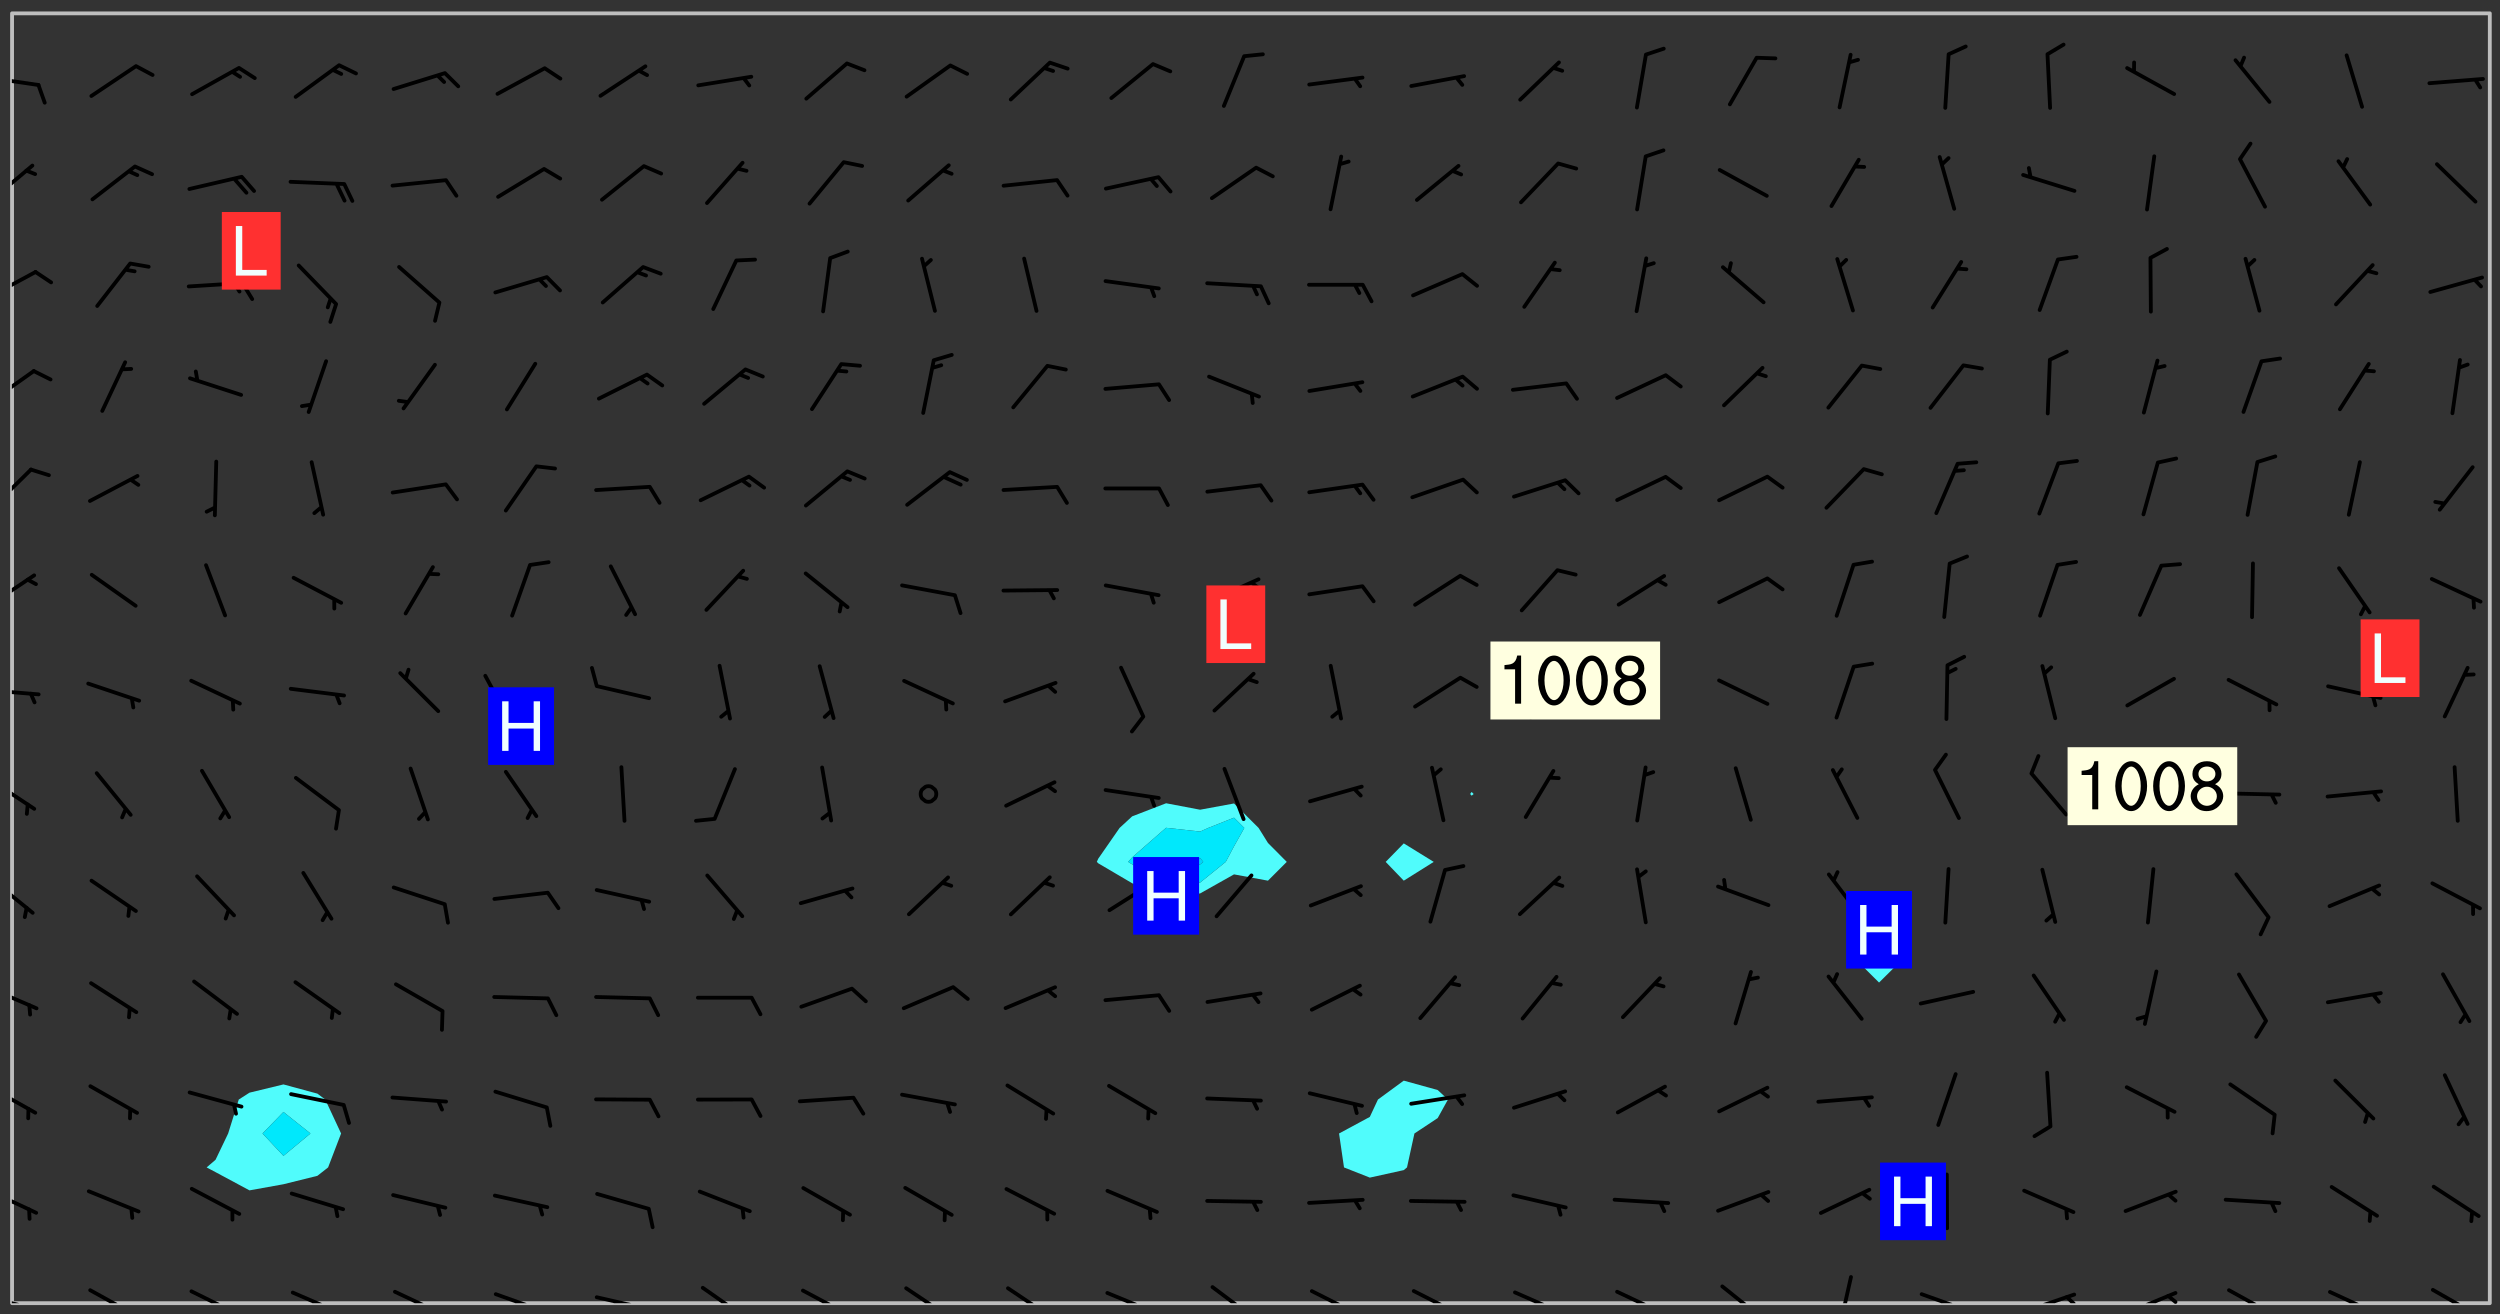 <svg xmlns="http://www.w3.org/2000/svg" role="img" xmlns:xlink="http://www.w3.org/1999/xlink" viewBox="142.45 309.95 326.84 171.84"><rect x="142.45" y="309.95" width="326.84" height="171.84" fill="#333333" stroke="none"/><defs><clipPath id="clip2"><path d="M 144 311.672 L 145 311.672 L 145 480.328 L 144 480.328 Z M 144 311.672"/></clipPath><clipPath id="clip3"><path d="M 144 311.672 L 468 311.672 L 468 480.328 L 144 480.328 Z M 144 311.672"/></clipPath><clipPath id="clip4"><path d="M 467 311.672 L 468 311.672 L 468 480.328 L 467 480.328 Z M 467 311.672"/></clipPath><clipPath id="clip5"><path d="M 144 479 L 148 479 L 148 480.328 L 144 480.328 Z M 144 479"/></clipPath><clipPath id="clip6"><path d="M 146 480 L 147 480 L 147 480.328 L 146 480.328 Z M 146 480"/></clipPath><clipPath id="clip7"><path d="M 153 478 L 161 478 L 161 480.328 L 153 480.328 Z M 153 478"/></clipPath><clipPath id="clip8"><path d="M 167 478 L 175 478 L 175 480.328 L 167 480.328 Z M 167 478"/></clipPath><clipPath id="clip9"><path d="M 180 478 L 188 478 L 188 480.328 L 180 480.328 Z M 180 478"/></clipPath><clipPath id="clip10"><path d="M 193 478 L 201 478 L 201 480.328 L 193 480.328 Z M 193 478"/></clipPath><clipPath id="clip11"><path d="M 207 478 L 215 478 L 215 480.328 L 207 480.328 Z M 207 478"/></clipPath><clipPath id="clip12"><path d="M 212 480 L 214 480 L 214 480.328 L 212 480.328 Z M 212 480"/></clipPath><clipPath id="clip13"><path d="M 220 479 L 228 479 L 228 480.328 L 220 480.328 Z M 220 479"/></clipPath><clipPath id="clip14"><path d="M 226 480 L 227 480 L 227 480.328 L 226 480.328 Z M 226 480"/></clipPath><clipPath id="clip15"><path d="M 234 478 L 241 478 L 241 480.328 L 234 480.328 Z M 234 478"/></clipPath><clipPath id="clip16"><path d="M 247 478 L 254 478 L 254 480.328 L 247 480.328 Z M 247 478"/></clipPath><clipPath id="clip17"><path d="M 260 478 L 268 478 L 268 480.328 L 260 480.328 Z M 260 478"/></clipPath><clipPath id="clip18"><path d="M 273 478 L 281 478 L 281 480.328 L 273 480.328 Z M 273 478"/></clipPath><clipPath id="clip19"><path d="M 286 478 L 294 478 L 294 480.328 L 286 480.328 Z M 286 478"/></clipPath><clipPath id="clip20"><path d="M 300 477 L 307 477 L 307 480.328 L 300 480.328 Z M 300 477"/></clipPath><clipPath id="clip21"><path d="M 313 478 L 321 478 L 321 480.328 L 313 480.328 Z M 313 478"/></clipPath><clipPath id="clip22"><path d="M 327 478 L 334 478 L 334 480.328 L 327 480.328 Z M 327 478"/></clipPath><clipPath id="clip23"><path d="M 340 478 L 348 478 L 348 480.328 L 340 480.328 Z M 340 478"/></clipPath><clipPath id="clip24"><path d="M 353 478 L 361 478 L 361 480.328 L 353 480.328 Z M 353 478"/></clipPath><clipPath id="clip25"><path d="M 367 477 L 374 477 L 374 480.328 L 367 480.328 Z M 367 477"/></clipPath><clipPath id="clip26"><path d="M 382 476 L 385 476 L 385 480.328 L 382 480.328 Z M 382 476"/></clipPath><clipPath id="clip27"><path d="M 393 478 L 401 478 L 401 480.328 L 393 480.328 Z M 393 478"/></clipPath><clipPath id="clip28"><path d="M 406 478 L 414 478 L 414 480.328 L 406 480.328 Z M 406 478"/></clipPath><clipPath id="clip29"><path d="M 412 479 L 414 479 L 414 480.328 L 412 480.328 Z M 412 479"/></clipPath><clipPath id="clip30"><path d="M 420 478 L 428 478 L 428 480.328 L 420 480.328 Z M 420 478"/></clipPath><clipPath id="clip31"><path d="M 425 479 L 428 479 L 428 480.328 L 425 480.328 Z M 425 479"/></clipPath><clipPath id="clip32"><path d="M 433 478 L 441 478 L 441 480.328 L 433 480.328 Z M 433 478"/></clipPath><clipPath id="clip33"><path d="M 446 478 L 454 478 L 454 480.328 L 446 480.328 Z M 446 478"/></clipPath><clipPath id="clip34"><path d="M 460 478 L 467 478 L 467 480.328 L 460 480.328 Z M 460 478"/></clipPath><clipPath id="clip35"><path d="M 144 465 L 148 465 L 148 469 L 144 469 Z M 144 465"/></clipPath><clipPath id="clip36"><path d="M 144 451 L 148 451 L 148 456 L 144 456 Z M 144 451"/></clipPath><clipPath id="clip37"><path d="M 144 438 L 148 438 L 148 443 L 144 443 Z M 144 438"/></clipPath><clipPath id="clip38"><path d="M 144 424 L 147 424 L 147 430 L 144 430 Z M 144 424"/></clipPath><clipPath id="clip39"><path d="M 144 411 L 148 411 L 148 416 L 144 416 Z M 144 411"/></clipPath><clipPath id="clip40"><path d="M 144 399 L 148 399 L 148 401 L 144 401 Z M 144 399"/></clipPath><clipPath id="clip41"><path d="M 144 384 L 148 384 L 148 390 L 144 390 Z M 144 384"/></clipPath><clipPath id="clip42"><path d="M 144 371 L 147 371 L 147 377 L 144 377 Z M 144 371"/></clipPath><clipPath id="clip43"><path d="M 144 358 L 148 358 L 148 363 L 144 363 Z M 144 358"/></clipPath><clipPath id="clip44"><path d="M 144 345 L 148 345 L 148 350 L 144 350 Z M 144 345"/></clipPath><clipPath id="clip45"><path d="M 144 331 L 147 331 L 147 337 L 144 337 Z M 144 331"/></clipPath><clipPath id="clip46"><path d="M 144 319 L 148 319 L 148 322 L 144 322 Z M 144 319"/></clipPath><g id="surface45" clip-path="url(#clip1)"><path fill="#fff" fill-opacity="0" fill-rule="evenodd" d="M 0 0 L 1000 0 L 1000 1000 L 0 1000 Z M 0 0"/><path fill="#d3d3d3" fill-opacity="0" fill-rule="evenodd" d="M162.152 355.867L161.918 356.16 161.977 356.395 162.094 356.566 162.27 356.801 162.562 357.148 162.676 357.207 162.793 357.035 162.852 356.801 163.027 356.625 163.492 356.449 164.191 356.449 164.426 356.742 164.715 357.559 164.773 357.734 164.949 357.965 165.301 358.199 166 358.898 166.172 359.074 166.406 359.422 166.641 359.832 166.93 360.414 167.34 360.879 167.57 361.113 167.805 361.289 167.922 361.52 168.098 361.812 168.27 362.977 168.27 363.211 168.328 363.5 168.387 363.617 168.504 363.734 168.852 364.145 168.969 364.316 169.145 364.492 169.32 364.727 169.438 364.898 169.609 365.25 169.668 365.484 169.902 365.891 170.137 365.832 169.961 366.008 169.902 366.938 169.32 366.938 169.086 366.824 168.738 366.938 168.621 367.055 168.562 367.348 168.504 367.523 168.387 367.695 167.922 367.988 167.863 368.223 167.805 368.336 167.805 368.98 167.863 369.152 167.863 369.562 167.922 369.621 167.922 370.027 167.98 370.434 168.098 370.609 168.156 370.668 168.387 371.309 168.328 371.602 168.328 372.301 168.27 372.883 168.27 373.117 168.211 373.348 168.156 373.699 168.156 375.621 168.211 375.738 168.637 375.738 168.27 375.855 168.246 376.207 169.137 377.375 170.879 377.914 172.219 378.273 172.219 378.812 172.309 379.621 172.844 380.336 174.363 380.605 175.254 380.52 175.344 381.684 175.879 381.863 177.039 381.684 179.094 380.699 180.254 380.336 182.133 380.16 183.828 379.98 183.648 380.699 182.133 380.785 180.883 380.875 180.078 381.145 179.004 381.953 179.273 382.672 179.809 383.57 179.629 384.195 179.363 385.004 179.629 386.082 180.254 386.98 181.059 387.16 182.309 386.98 182.043 387.703 182.141 388.207 182.195 388.5 182.195 388.672 182.254 388.965 182.254 389.371 182.43 389.488 182.781 389.605 183.188 389.605 183.48 389.43 183.594 389.312 183.652 389.195 183.77 388.965 183.828 388.789 184.18 388.324 184.41 388.148 184.586 388.09 184.762 388.148 184.82 388.324 184.938 389.312 184.992 389.781 185.051 389.953 185.168 390.188 185.344 390.246 186.16 390.305 186.449 390.305 186.566 390.539 186.625 390.945 186.684 391.297 186.684 392.402 186.801 392.695 186.918 393.043 187.207 393.742 187.383 394.094 187.965 394.848 188.316 395.023 188.488 395.082 188.957 395.316 189.598 395.781 189.945 396.016 190.238 396.191 190.531 396.246 190.762 396.309 191.578 396.656 191.871 396.832 191.984 397.004 192.336 397.355 192.453 397.531 192.977 398.172 192.977 398.461 193.035 398.812 193.035 399.16 193.094 399.512 193.152 399.801 193.27 399.859 193.441 399.918 193.617 399.918 194.199 400.152 194.375 400.27 194.551 400.559 194.727 400.793 194.84 401.027 195.133 401.258 195.25 401.375 195.25 401.785 195.309 401.84 195.598 402.074 195.832 402.191 195.891 402.309 196.008 402.48 196.066 402.598 196.297 402.832 196.355 403.008 196.59 403.066 196.707 403.125 196.59 403.238 196.531 403.355 196.531 403.473 196.414 403.766 196.297 404.055 196.297 404.637 196.473 404.754 196.59 404.812 196.648 404.93 196.766 405.047 196.879 405.105 197.055 405.453 197.113 405.805 197.172 406.211 197.172 406.387 197.113 406.562 196.996 407.262 196.996 407.434 197.113 407.609 197.406 407.902 197.812 407.902 197.988 408.02 198.105 408.191 198.223 408.484 198.223 408.719 197.695 408.719 197.465 408.484 197.23 408.484 197.055 408.543 196.996 409.242 197.055 409.59 197.172 409.766 197.348 410.176 197.465 410.406 197.754 410.875 197.93 410.93 198.453 410.93 198.688 410.988 199.445 411.629 199.504 411.922 199.504 412.156 199.562 412.215 199.793 412.562 199.793 412.914 199.676 413.086 199.676 413.379 199.969 413.668 200.262 413.844 200.434 413.902 200.727 414.078 201.02 414.195 201.602 414.602 201.891 414.836 202.184 415.012 202.402 415.172 202.418 415.184 202.648 415.359 203.289 415.883 203.465 416.117 203.582 416.293 203.758 416.469 203.871 416.641 203.871 417.281 203.988 417.457 204.457 417.574 205.039 417.691 205.273 417.75 205.504 417.863 205.797 417.98 205.91 418.039 206.496 418.391 206.785 418.562 206.961 418.625 207.137 418.68 207.312 418.738 208.012 419.09 208.301 419.266 208.535 419.32 208.824 419.496 209.059 419.613 209.699 420.02 209.992 420.137 210.164 420.195 210.398 420.254 210.809 420.312 211.039 420.371 211.273 420.488 211.332 420.66 210.922 420.836 211.391 420.895 211.449 421.188 211.562 421.422 211.738 421.477 211.973 421.535 212.148 421.594 212.555 421.711 213.195 421.945 213.312 422.117 213.371 422.352 213.371 422.527 213.312 422.645 213.254 423.051 213.488 423.285 213.605 423.344 213.953 423.461 214.594 423.691 214.77 423.809 215.059 423.926 215.234 424.102 215.469 424.566 216.051 425.672 216.227 425.848 216.574 426.023 216.75 426.141 217.102 426.258 218.148 426.781 218.383 426.84 218.848 426.953 219.141 427.012 219.605 427.188 220.363 427.77 220.598 428.004 220.945 428.469 221.121 428.645 221.41 428.879 222.227 429.578 222.52 429.754 222.809 430.043 223.102 430.219 223.395 430.508 224.09 431.148 224.266 431.324 224.559 431.559 224.848 431.793 225.316 432.082 225.957 432.664 226.305 432.898 226.539 433.191 226.887 433.539 227.238 434.004 228.172 434.996 228.52 435.402 228.637 435.578 228.871 435.637 228.984 435.754 229.629 435.93 229.859 436.043 230.094 436.102 230.387 436.277 230.617 436.395 231.551 437.094 231.957 437.5 232.191 437.676 232.598 437.852 232.832 437.969 233.648 438.316 233.996 438.551 234.23 438.668 234.523 438.957 234.754 439.074 235.512 439.426 235.863 439.598 236.094 439.656 236.387 439.773 236.621 439.832 237.492 440.008 238.309 440.008 238.777 440.238 238.949 440.297 239.824 440.996 240.289 441.113 240.582 441.172 240.758 441.23 240.988 441.289 241.457 441.348 241.805 441.406 242.156 441.465 242.562 441.523 242.855 441.523 243.027 441.582 243.027 441.812 243.203 441.988 243.496 441.988 243.844 442.047 244.195 442.105 244.895 442.223 245.535 442.223 246 441.988 246.293 441.812 246.465 441.695 246.875 441.523 247.164 441.348 248.098 440.883 248.566 440.59 249.09 440.297 249.555 440.125 250.02 439.949 251.07 439.484 251.359 439.367 251.77 439.25 252.059 439.133 252.586 438.957 254.102 438.258 254.684 437.91 254.973 437.852 255.266 437.793 255.613 437.676 256.488 437.445 256.84 437.328 256.953 437.328 257.188 437.27 258.062 437.035 258.297 436.977 259.109 436.977 259.461 436.918 260.277 436.801 260.449 436.742 260.801 436.688 261.094 436.629 261.324 436.57 262.141 436.395 262.316 436.336 262.664 436.336 262.898 436.277 263.363 436.16 264.121 435.988 264.355 435.93 264.703 435.93 265.113 435.812 265.402 435.754 266.688 435.695 266.977 435.695 267.387 435.637 267.617 435.578 267.793 435.578 268.668 435.461 269.074 435.461 269.484 435.344 269.832 435.344 270.184 435.23 271.055 435.172 272.805 435.172 273.852 435.461 274.262 435.578 274.551 435.695 274.902 435.812 275.191 435.93 276.242 436.102 276.531 436.16 276.824 436.16 277.117 436.219 277.289 436.277 277.699 436.336 277.871 436.395 277.988 436.453 278.105 436.453 278.223 436.512 278.574 436.57 278.688 436.57 279.098 436.637 281.02 437.031 282.945 437.426 284.465 437.875 286.16 438.594 288.305 439.398 289.91 438.68 291.34 437.875 292.5 436.797 293.75 436.348 296.785 435.629 298.66 435.27 300.805 433.922 303.039 432.668 305.539 431.41 307.234 430.961 309.02 430.781 310.18 430.512 310.805 431.051 312.145 430.781 312.859 429.793 313.844 428.449 314.289 428.27 315.094 427.91 316.969 427.371 318.754 426.922 320.004 426.652 321.164 426.562 322.863 426.473 324.824 426.203 326.074 426.113 326.613 426.113 327.238 426.023 328.129 426.023 330.273 425.844 332.684 425.664 335.273 425.574 336.969 425.754 338.578 425.844 340.008 426.203 341.168 426.922 343.043 427.91 344.203 429.438 344.469 430.152 345.098 430.242 345.453 431.141 345.988 431.68 346.523 433.207 347.598 433.566 348.133 433.566 347.328 434.102 347.418 435.809 348.133 438.504 349.023 439.309 349.918 440.297 350.633 441.555 352.418 442.094 353.938 441.914 354.293 443.258 355.902 442.453 356.883 441.914 357.152 442.184 357.469 441.969 357.688 441.824 358.488 442.273 358.938 441.914 359.293 441.914 359.828 441.645 360.367 440.926 360.902 440.656 361.527 439.668 362.688 440.117 363.527 440.488 364.922 441.105 366.617 440.926 368.223 440.926 370.008 441.016 370.188 439.309 370.723 437.965 371.527 438.234 372.02 439.082 372.422 439.488 372.332 440.027 372.332 440.387 373.047 440.836 373.758 440.566 375.188 440.566 375.547 441.555 375.992 442.812 376.707 444.156 377.957 444.785 379.652 445.414 380.367 445.234 380.547 444.695 381.527 444.605 381.977 444.965 382.062 446.223 381.797 446.852 381.262 447.031 381.262 447.57 381.977 448.555 382.242 449.094 383.227 450.082 384.027 451.16 383.762 451.52 383.672 452.418 383.047 454.75 382.691 456.816 382.602 458.609 382.422 459.328 382.332 459.867 382.332 461.305 381.352 463.188 380.992 464.895 380.457 465.793 379.652 466.961 379.387 467.5 381.441 468.754 381.527 469.113 381.172 469.652 381.082 469.473 381.082 470.281 381.172 471.719 380.727 472.434 379.652 472.527 379.387 473.242 379.922 474.141 380.727 474.859 381.887 475.668 383.227 475.938 383.672 476.297 383.316 476.746 381.527 476.656 380.277 476.207 379.562 475.488 378.938 475.398 378.762 478.988 378.574 480.297 467.934 480.297 467.934 311.703 412.664 311.703 412.664 360.785 413.426 360.91 416.715 361.453 418.738 364.289 418.738 367.043 421.09 367.375 423.438 367.707 427.488 367.707 426.109 371.867 424.086 372.574 422.062 373.277 421.52 373.621 418.926 375.238 418.738 375.355 416.715 373.277 415.984 370.535 413.312 368.457 411.938 364.957 411.871 364.875 409.914 362.203 412.664 360.785 412.664 311.703 294.422 311.703 294.422 403.117 294.539 403.148 294.672 403.16 294.746 403.234 294.852 403.281 294.941 403.34 295.027 403.398 295.117 403.457 295.414 403.754 295.473 403.844 295.504 403.961 295.531 404.078 295.547 404.215 295.516 404.332 295.457 404.422 295.398 404.508 295.355 404.613 295.309 404.715 295.281 404.836 295.281 404.98 295.457 405.25 295.605 405.398 295.68 405.484 295.754 405.559 295.797 405.664 295.859 405.754 295.918 405.84 295.961 405.945 296.02 406.035 296.066 406.137 296.109 406.242 296.168 406.328 296.285 406.508 296.359 406.582 296.422 406.668 296.48 406.758 296.523 406.863 296.582 406.953 296.641 407.039 296.703 407.129 296.762 407.219 296.805 407.32 296.922 407.5 296.996 407.574 297.055 407.66 297.129 407.734 297.219 407.793 297.324 407.84 297.473 407.84 297.605 407.824 297.738 407.84 297.84 407.793 297.914 407.719 297.961 407.617 297.945 407.484 297.945 407.336 297.898 407.23 297.871 407.113 297.824 407.012 297.797 406.891 297.754 406.789 297.691 406.699 297.648 406.598 297.605 406.492 297.574 406.375 297.559 406.242 297.547 406.105 297.633 406.047 297.691 405.961 297.812 405.93 297.855 406.035 297.871 406.168 297.871 406.285 297.93 406.387 297.988 406.477 298.078 406.535 298.227 406.684 298.285 406.773 298.328 406.879 298.316 406.98 298.402 407.039 298.508 407.086 298.594 407.145 298.684 407.203 298.758 407.277 298.641 407.305 298.535 407.352 298.449 407.41 298.375 407.484 298.316 407.574 298.254 407.66 298.227 407.781 298.18 407.883 298.137 407.988 298.105 408.105 298.094 408.238 298.078 408.371 298.078 408.52 298.105 408.637 298.152 408.742 298.195 408.844 298.254 408.934 298.328 409.008 298.418 409.066 298.492 409.141 298.582 409.199 298.641 409.289 298.684 409.395 298.73 409.496 298.848 409.527 298.98 409.543 299.129 409.543 299.246 409.512 299.352 409.555 299.395 409.66 299.441 409.762 299.469 409.883 299.5 410 299.527 410.117 299.559 410.238 299.586 410.355 299.691 410.398 299.793 410.445 299.926 410.43 300.074 410.578 300.137 410.664 300.211 410.738 300.281 410.812 300.371 410.875 300.477 410.918 300.578 410.961 300.695 410.992 300.832 411.008 300.949 410.977 301.023 410.902 301.051 410.785 301.039 410.652 301.008 410.531 300.98 410.414 301.023 410.309 301.141 410.309 301.23 410.371 301.348 410.398 301.496 410.398 301.629 410.414 301.777 410.414 301.91 410.43 302.043 410.414 302.191 410.414 302.324 410.398 302.457 410.387 302.594 410.398 302.711 410.371 302.844 410.355 303.035 410.297 302.977 410.473 302.961 410.605 302.934 410.727 302.918 410.859 302.859 410.945 302.727 410.961 302.621 411.008 302.516 411.051 302.398 411.082 302.281 411.109 302.016 411.141 301.867 411.141 301.734 411.156 301.66 411.23 301.719 411.316 301.867 411.465 301.984 411.645 302.059 411.715 302.148 411.777 302.238 411.836 302.324 411.895 302.414 411.953 302.516 411.996 302.621 412.059 302.727 412.102 302.812 412.16 302.918 412.207 303.02 412.25 303.199 412.367 303.258 412.457 303.215 412.559 303.168 412.664 303.184 412.797 303.406 413.02 303.465 413.109 303.508 413.211 303.539 413.332 303.582 413.434 303.598 413.566 303.629 413.684 303.641 413.82 303.672 413.938 303.82 414.086 303.922 414.129 304.027 414.172 304.145 414.203 304.277 414.219 304.414 414.234 304.531 414.234 304.648 414.203 304.738 414.145 304.781 414.039 304.828 413.938 304.871 413.832 304.902 413.715 304.914 413.582 304.914 413.434 304.902 413.301 304.887 413.168 304.855 413.051 304.812 412.945 304.766 412.84 304.723 412.738 304.68 412.633 304.664 412.5 304.68 412.367 304.707 412.25 304.738 412.133 304.766 412.012 304.812 411.91 304.902 411.852 304.988 411.789 305.062 411.715 305.152 411.656 305.375 411.434 305.434 411.348 305.508 411.273 305.625 411.094 305.684 411.008 305.684 410.859 305.609 410.785 305.508 410.738 305.402 410.695 305.301 410.652 305.242 410.562 305.195 410.457 305.168 410.34 305.258 410.281 305.375 410.25 305.477 410.207 305.656 410.09 305.805 409.941 305.816 409.809 305.805 409.703 305.715 409.645 305.582 409.66 305.434 409.66 305.301 409.676 305.168 409.66 305.047 409.629 304.961 409.57 304.887 409.496 304.828 409.406 304.766 409.32 304.648 409.141 304.59 409.055 304.621 408.934 304.707 408.875 304.828 408.844 304.887 408.758 304.887 408.637 304.855 408.52 304.797 408.43 304.738 408.344 304.691 408.238 304.664 408.121 304.648 407.988 304.707 407.898 304.781 407.824 304.871 407.766 304.988 407.586 305.062 407.512 305.121 407.426 305.27 407.277 305.391 407.246 305.523 407.23 305.656 407.246 305.73 407.32 305.773 407.426 305.789 407.559 305.758 407.676 305.641 407.707 305.508 407.719 305.359 407.867 305.316 407.973 305.27 408.074 305.242 408.195 305.211 408.312 305.211 408.461 305.242 408.578 305.285 408.684 305.344 408.773 305.418 408.844 305.492 408.918 305.609 408.949 305.73 408.977 305.848 408.949 305.98 408.934 306.098 408.934 306.188 408.992 306.262 409.066 306.309 409.172 306.367 409.258 306.469 409.305 306.602 409.32 306.707 409.363 306.793 409.422 306.781 409.527 306.707 409.602 306.527 409.719 306.469 409.809 306.379 409.867 306.309 409.941 306.234 410.016 306.172 410.105 306.145 410.223 306.129 410.355 306.145 410.488 306.129 410.621 306.129 410.77 306.145 410.902 306.172 411.02 306.203 411.141 306.277 411.215 306.367 411.273 306.453 411.332 306.543 411.391 306.66 411.422 306.66 411.508 306.559 411.555 306.469 411.613 306.203 411.645 306.086 411.672 305.938 411.672 305.832 411.715 305.73 411.762 305.672 411.852 305.609 412.086 305.598 412.219 305.566 412.34 305.551 412.473 305.551 412.766 305.539 412.898 305.551 413.035 305.566 413.168 305.699 413.184 305.832 413.195 305.953 413.227 306.039 413.285 306.113 413.359 306.16 413.465 306.203 413.566 306.219 413.699 306.219 414.145 306.203 414.277 306.203 414.723 306.234 414.988 306.262 415.105 306.277 415.238 306.309 415.355 306.395 415.566 306.426 415.832 306.426 415.98 306.395 416.098 306.367 416.215 306.336 416.336 306.309 416.453 306.277 416.57 306.246 416.691 306.234 416.824 306.219 416.957 306.309 417.016 306.426 416.984 306.527 417 306.574 417.105 306.543 417.371 306.543 417.812 306.5 417.918 306.453 418.023 306.41 418.125 306.367 418.23 306.309 418.316 306.277 418.438 306.234 418.555 306.203 418.672 306.188 418.805 306.203 418.938 306.262 419.027 306.367 419.074 306.453 419.133 306.512 419.219 306.5 419.355 306.469 419.473 306.426 419.574 306.426 420.02 306.41 420.152 306.41 420.301 306.379 420.418 306.336 420.523 306.309 420.641 306.262 420.746 306.219 420.848 306.188 420.969 306.16 421.086 306.129 421.219 306.098 421.336 306.07 421.453 306.027 421.559 305.996 421.676 305.965 421.797 305.953 421.93 305.938 422.062 305.938 422.359 305.965 422.477 305.965 422.625 306.012 423.023 306.039 423.141 306.098 423.23 306.219 423.262 306.367 423.262 306.5 423.246 306.559 423.336 306.559 423.453 306.5 423.543 306.41 423.602 306.309 423.645 306.203 423.691 306.113 423.75 306.027 423.809 305.891 423.824 305.773 423.793 305.641 423.777 305.539 423.824 305.477 423.91 305.465 424.047 305.449 424.18 305.418 424.297 305.391 424.414 305.375 424.547 305.344 424.668 305.344 424.965 305.359 425.098 305.391 425.215 305.391 425.363 305.402 425.496 305.402 425.645 305.375 425.762 305.328 425.863 305.301 425.984 305.27 426.102 305.211 426.191 305.137 426.266 305.035 426.309 304.93 426.355 304.812 426.383 304.691 426.414 304.59 426.367 304.648 426.281 304.754 426.234 304.781 426.117 304.812 426 304.84 425.879 304.871 425.762 304.871 425.613 304.887 425.48 304.855 425.363 304.812 425.258 304.707 425.273 304.633 425.348 304.531 425.391 304.441 425.453 304.367 425.527 304.324 425.629 304.309 425.762 304.277 425.879 304.25 426 304.219 426.117 304.191 426.234 304.16 426.355 304.133 426.473 304.102 426.59 304.059 426.695 303.969 426.754 303.879 426.754 303.762 426.723 303.73 426.637 303.746 426.5 303.715 426.383 303.715 426.234 303.703 426.102 303.703 425.953 303.641 425.719 303.613 425.598 303.57 425.496 303.523 425.391 303.465 425.305 303.406 425.215 303.363 425.109 303.301 425.023 303.152 424.875 303.082 424.801 302.977 424.754 302.871 424.711 302.77 424.668 302.473 424.371 302.383 424.297 302.297 424.238 302.191 424.195 302.102 424.133 302.016 424.074 301.91 424.031 301.82 423.973 301.734 423.91 301.66 423.84 301.555 423.793 301.469 423.734 301.363 423.691 301.273 423.629 301.172 423.586 301.066 423.543 300.98 423.484 300.875 423.438 300.77 423.395 300.668 423.348 300.578 423.289 300.477 423.246 300.371 423.203 300.281 423.141 300.164 423.113 300.031 423.098 299.898 423.113 299.75 423.113 299.617 423.129 299.5 423.098 299.41 423.039 299.336 422.965 299.246 422.906 299.145 422.859 298.996 422.859 298.875 422.832 298.773 422.789 298.699 422.715 298.582 422.535 298.492 422.477 298.391 422.434 298.301 422.371 298.195 422.328 298.105 422.27 298.02 422.211 297.914 422.164 297.855 422.078 297.797 421.988 297.754 421.883 297.707 421.781 297.633 421.707 297.547 421.648 297.473 421.574 297.383 421.516 297.16 421.293 297.117 421.188 297.086 420.922 297.191 420.879 297.336 420.879 297.441 420.922 297.516 420.996 297.605 421.055 297.691 421.113 297.797 421.16 297.887 421.219 298.035 421.367 298.105 421.441 298.254 421.59 298.316 421.676 298.391 421.75 298.477 421.809 298.551 421.883 298.641 421.945 298.73 422.004 298.816 422.062 299.086 422.238 299.188 422.285 299.293 422.328 299.395 422.371 299.441 422.297 299.5 422.211 299.574 422.137 299.645 422.062 299.75 422.105 299.824 422.18 299.883 422.27 299.926 422.371 299.973 422.477 300.016 422.582 300.137 422.609 300.254 422.582 300.328 422.492 300.371 422.387 300.43 422.297 300.504 422.223 300.609 422.18 300.727 422.152 300.859 422.164 300.949 422.223 301.098 422.371 301.156 422.461 301.199 422.566 301.246 422.668 301.289 422.773 301.332 422.875 301.438 422.922 301.543 422.965 301.676 422.98 301.762 422.922 301.82 422.832 301.895 422.758 302 422.715 302.117 422.742 302.223 422.789 302.324 422.832 302.43 422.875 302.531 422.922 302.711 423.039 302.711 423.156 302.695 423.289 302.711 423.422 302.727 423.559 302.785 423.645 302.887 423.691 303.008 423.719 303.125 423.75 303.273 423.75 303.391 423.719 303.449 423.629 303.629 423.512 303.688 423.422 303.762 423.348 303.82 423.262 303.938 423.082 304.117 422.965 304.234 422.996 304.324 423.055 304.367 423.129 304.352 423.262 304.352 423.379 304.441 423.438 304.59 423.438 304.723 423.422 304.855 423.41 305.121 423.379 305.227 423.336 305.344 423.305 305.465 423.277 305.539 423.203 305.609 423.129 305.672 423.039 305.656 422.934 305.609 422.832 305.508 422.789 305.402 422.773 305.285 422.801 305.02 422.832 304.871 422.832 304.797 422.758 304.707 422.699 304.59 422.668 304.473 422.641 304.34 422.625 304.191 422.625 304.059 422.641 303.762 422.641 303.656 422.594 303.508 422.445 303.465 422.344 303.406 422.254 303.629 422.031 303.715 421.973 303.82 421.93 303.938 421.898 304.07 421.883 304.203 421.898 304.34 421.914 304.441 421.957 304.574 421.945 304.664 421.883 304.766 421.84 304.828 421.75 304.781 421.648 304.691 421.59 304.574 421.559 304.473 421.516 304.414 421.426 304.352 421.336 304.352 421.219 304.367 421.086 304.473 421.039 304.547 420.969 304.547 420.848 304.457 420.789 304.426 420.672 304.516 420.613 304.59 420.539 304.633 420.434 304.691 420.344 304.738 420.242 304.754 420.109 304.754 419.961 304.707 419.855 304.664 419.754 304.574 419.695 304.441 419.68 304.34 419.637 304.203 419.621 304.086 419.59 303.641 419.59 303.508 419.574 303.375 419.562 303.242 419.547 303.125 419.516 302.977 419.516 302.844 419.5 302.711 419.488 302.445 419.457 302.324 419.414 302.238 419.355 302.164 419.281 302.164 419.133 302.176 419 302.281 418.953 302.383 418.91 302.516 418.895 302.668 418.895 302.801 418.879 303.094 418.879 303.215 418.91 303.316 418.953 303.406 419.012 303.641 419.074 303.762 419.027 303.852 418.969 303.953 418.926 304.086 418.91 304.191 418.953 304.293 419 304.426 419.012 304.547 418.984 304.691 418.984 304.812 418.953 304.93 418.926 305.035 418.879 305.109 418.805 305.195 418.746 305.344 418.598 305.402 418.512 305.449 418.406 305.477 418.289 305.492 418.184 305.391 418.141 305.301 418.082 305.184 418.051 305.078 418.008 304.988 417.945 304.914 417.859 304.84 417.785 304.738 417.742 304.633 417.695 304.531 417.652 304.473 417.562 304.426 417.461 304.34 417.25 304.277 417.164 304.219 417.074 304.145 417 304.059 416.941 303.789 416.941 303.672 416.973 303.582 417.031 303.48 417.074 303.348 417.09 303.242 417.074 303.215 416.957 303.152 416.867 303.035 416.836 302.934 416.793 302.785 416.645 302.754 416.527 302.738 416.422 302.812 416.348 302.992 416.23 303.109 416.203 303.227 416.172 303.363 416.188 303.465 416.23 303.57 416.273 303.672 416.32 303.777 416.363 303.895 416.395 304.027 416.41 304.145 416.438 304.277 416.453 304.383 416.438 304.473 416.379 304.398 416.305 304.293 416.262 304.219 416.188 304.145 416.098 303.996 415.949 303.91 415.891 303.82 415.832 303.746 415.758 303.656 415.699 303.555 415.652 303.434 415.625 303.332 415.578 303.227 415.535 303.109 415.504 303.008 415.461 302.887 415.43 302.738 415.43 302.621 415.461 302.516 415.504 302.43 415.566 302.25 415.684 302.164 415.742 302.074 415.801 301.969 415.848 301.883 415.906 301.777 415.949 301.676 415.992 301.57 416.039 301.496 416.113 301.438 416.203 301.379 416.289 301.332 416.395 301.273 416.48 301.199 416.555 301.066 416.543 300.949 416.512 300.832 416.512 300.758 416.586 300.668 416.645 300.594 416.719 300.504 416.777 300.418 416.836 300.312 416.883 300.211 416.926 300.074 416.941 299.973 416.898 299.824 416.75 299.719 416.703 299.633 416.703 299.527 416.75 299.426 416.793 299.305 416.824 299.188 416.793 299.113 416.719 299.113 416.602 299.145 416.48 299.219 416.41 299.277 416.32 299.352 416.246 299.469 416.215 299.574 416.172 299.867 416.172 300 416.156 300.137 416.141 300.238 416.098 300.328 416.039 300.43 415.992 300.52 415.934 300.652 415.922 300.742 415.98 300.875 415.992 300.965 415.934 301.051 415.875 301.156 415.832 301.246 415.773 301.332 415.711 301.422 415.652 301.57 415.504 301.629 415.418 301.688 415.328 301.793 415.285 301.926 415.27 302.043 415.297 302.164 415.328 302.223 415.27 302.281 415.18 302.312 414.914 302.34 414.797 302.445 414.809 302.578 414.824 302.68 414.781 302.77 414.723 302.828 414.633 302.902 414.559 302.961 414.469 303.008 414.367 303.02 414.234 303.008 414.102 302.961 413.996 302.812 413.848 302.754 413.758 302.695 413.672 302.652 413.566 302.652 413.121 302.668 412.988 302.668 412.84 302.68 412.707 302.621 412.648 302.531 412.707 302.43 412.664 302.25 412.547 302.164 412.488 302.102 412.398 302.043 412.309 301.969 412.234 301.883 412.176 301.762 412.207 301.66 412.219 301.555 412.266 301.469 412.324 301.363 412.367 301.215 412.516 301.125 412.574 301.039 412.633 300.949 412.695 300.844 412.738 300.711 412.754 300.711 412.633 300.816 412.59 300.934 412.559 301.008 412.488 301.051 412.383 301.051 412.234 301.023 412.117 300.875 411.969 300.742 411.953 300.594 411.953 300.477 411.984 300.371 412.027 300.27 412.07 300.18 412.133 300.062 412.16 299.988 412.086 300 411.953 299.957 411.852 299.914 411.746 299.824 411.688 299.707 411.715 299.586 411.746 299.469 411.777 299.367 411.82 299.246 411.852 299.145 411.895 299.039 411.938 298.949 411.996 298.848 412.012 298.848 411.895 298.863 411.762 298.805 411.672 298.73 411.715 298.582 411.863 298.523 411.953 298.449 412.027 298.402 412.133 298.359 412.234 298.285 412.309 298.227 412.398 298.152 412.473 298.094 412.559 298.02 412.633 297.93 412.695 297.855 412.766 297.781 412.84 297.68 412.855 297.547 412.871 297.441 412.828 297.441 412.707 297.59 412.559 297.633 412.457 297.691 412.367 297.738 412.266 297.781 412.16 297.84 412.07 297.871 411.953 297.914 411.852 297.945 411.73 297.973 411.613 298.02 411.508 298.062 411.406 298.105 411.301 298.18 411.23 298.27 411.168 298.359 411.109 298.461 411.066 298.758 411.066 299.023 411.035 299.129 410.992 299.055 410.918 298.938 410.887 298.832 410.844 298.742 410.785 298.641 410.738 298.551 410.68 298.449 410.637 298.344 410.594 298.254 410.531 298.168 410.473 298.062 410.43 297.961 410.387 297.84 410.355 297.723 410.324 297.621 410.281 297.5 410.25 297.398 410.207 297.309 410.148 297.266 410.043 297.25 409.91 297.352 409.867 297.484 409.852 297.621 409.867 297.754 409.852 297.855 409.809 297.914 409.719 297.93 409.613 297.84 409.555 297.766 409.48 297.664 409.438 297.574 409.379 297.426 409.23 297.383 409.125 297.367 408.992 297.367 408.699 297.309 408.609 297.219 408.551 297.145 408.477 297.102 408.371 297.07 408.254 297.012 408.164 296.938 408.09 296.82 408.062 296.746 407.988 296.656 407.93 296.566 407.867 296.48 407.809 296.406 407.734 296.348 407.648 296.301 407.543 296.215 407.484 296.066 407.336 295.871 407.277 295.738 407.293 295.637 407.336 295.562 407.41 295.516 407.512 295.473 407.617 295.414 407.707 295.355 407.793 295.059 408.09 294.969 408.148 294.883 408.148 294.82 408.062 294.777 407.957 294.809 407.84 294.867 407.75 294.895 407.633 294.883 407.5 294.793 407.438 294.688 407.484 294.57 407.512 294.453 407.543 294.184 407.719 294.082 407.766 293.965 407.793 293.859 407.84 293.77 407.898 293.668 407.941 293.609 407.855 293.562 407.75 293.578 407.617 293.625 407.512 293.695 407.438 293.77 407.367 293.828 407.277 293.828 407.129 293.785 407.023 293.547 407.023 293.445 407.07 293.414 407.188 293.387 407.305 293.355 407.426 293.281 407.469 293.148 407.484 293.074 407.438 293.031 407.336 292.988 407.23 292.941 407.129 292.898 407.023 292.777 407.055 292.676 407.098 292.543 407.113 292.426 407.145 292.32 407.188 292.23 407.246 292.129 407.293 292.008 407.32 291.875 407.336 291.773 407.293 291.715 407.203 291.668 407.098 291.625 406.996 291.582 406.891 291.582 406.773 291.641 406.684 291.727 406.625 291.906 406.508 292.008 406.461 292.113 406.418 292.219 406.359 292.32 406.316 292.41 406.254 292.512 406.211 292.617 406.152 292.719 406.105 292.809 406.047 292.914 406.004 293.016 405.961 293.105 405.898 293.207 405.855 293.344 405.84 293.461 405.871 293.562 405.914 293.684 405.945 293.785 405.988 293.891 406.035 293.992 406.078 294.098 406.121 294.199 406.168 294.305 406.211 294.406 406.254 294.512 406.301 294.598 406.359 294.703 406.402 294.82 406.434 294.926 406.477 295.027 406.523 295.117 406.582 295.223 406.625 295.324 406.668 295.43 406.715 295.547 406.742 295.648 406.789 295.77 406.816 295.918 406.816 296.004 406.758 296.02 406.656 296.078 406.566 296.051 406.449 295.977 406.375 295.859 406.195 295.785 406.121 295.695 406.047 295.516 405.93 295.43 405.871 295.324 405.828 295.223 405.781 294.953 405.605 294.895 405.516 294.82 405.441 294.762 405.352 294.719 405.25 294.688 405.133 294.672 404.996 294.672 404.434 294.66 404.301 294.645 404.168 294.613 404.051 294.598 403.918 294.586 403.785 294.555 403.664 294.332 403.441 294.273 403.355 294.258 403.25 294.289 403.133 294.422 403.117 294.422 311.703 172.992 311.703 172.992 313.156 172.934 313.391 172.582 314.441 172.41 314.965 172.293 315.312 172.117 315.723 172 315.895 171.766 316.188 171.535 316.246 171.184 316.246 171.066 316.305 170.836 316.711 170.836 317.004 170.953 317.18 171.184 317.41 171.301 317.645 171.941 318.402 172.234 318.867 172.41 319.102 172.641 319.453 172.875 319.801 173.516 320.617 173.691 321.082 173.863 321.492 173.98 322.188 174.156 322.656 174.273 324.055 174.332 324.52 174.332 325.395 174.449 326.441 174.449 331.223 174.391 331.688 174.039 332.969 173.863 333.492 173.75 333.902 173.398 334.832 172.934 336 172.699 336.582 172.582 336.758 172.41 337.105 172.234 337.512 171.883 338.328 171.824 338.621 171.711 338.914 171.594 339.203 171.535 339.379 171.418 340.254 171.359 340.66 171.301 340.777 171.242 340.953 171.184 341.125 170.953 341.652 170.836 341.824 170.836 342.059 170.719 342.293 170.66 342.465 170.484 343.051 170.484 343.34 170.426 343.516 170.426 343.809 170.367 343.922 170.309 344.449 170.309 344.621 170.254 344.855 170.254 347.477 170.078 348.293 169.961 348.469 169.785 348.703 169.668 348.875 169.555 349.109 168.969 350.043 168.738 350.332 168.445 350.797 168.27 351.031 167.98 351.383 167.629 352.082 167.516 352.312 167.34 352.723 167.164 352.953 166.758 353.48 165.941 354.18 165.648 354.352 165.359 354.586 165.184 354.703 165.008 354.879 164.484 355.285 163.957 355.461 163.785 355.637 163.551 355.691 162.91 355.867 162.152 355.867M174.363 386.891L173.289 387.34 173.648 388.234 174.898 387.52 175.344 386.98 174.363 386.891"/><path fill="#d3d3d3" fill-opacity="0" fill-rule="evenodd" d="M201.508 416.598L200.613 416.598 201.062 417.227 202.043 417.586 202.848 417.496 203.293 416.508 203.117 416.598 202.402 416.242 201.508 416.598M356.129 475.668L356.07 475.145 356.07 474.852 356.184 474.559 356.242 474.328 356.711 473.859 356.824 473.859 356.941 473.746 357.059 473.688 357.234 473.688 357.469 473.629 357.816 473.629 358.051 473.688 358.168 473.746 358.398 473.918 358.457 474.094 358.574 474.676 358.574 474.969 358.457 475.145 358.285 475.434 358.109 475.609 357.582 476.133 357.352 476.367 357.234 476.426 357.059 476.426 356.941 476.367 356.535 476.074 356.359 475.957 356.242 475.898 356.184 475.785 356.129 475.668M362.77 464.711L362.711 464.539 362.711 463.43 362.77 463.258 362.945 463.199 363.117 463.141 363.293 463.141 363.527 463.082 363.645 463.141 363.703 463.84 363.645 464.012 363.527 464.188 363.41 464.246 363.176 464.77 363.062 464.828 362.828 464.828 362.77 464.711M372.383 450.32L372.266 450.145 372.266 449.445 372.559 448.57 372.676 448.398 372.852 448.047 372.965 447.816 373.082 447.523 373.434 446.766 373.551 446.535 373.723 446.301 373.898 446.301 374.016 446.242 374.656 446.242 374.773 446.301 375.008 446.535 375.18 446.648 375.531 446.941 375.648 447.059 375.762 447.234 375.762 447.348 375.879 447.406 375.996 447.523 375.996 448.223 375.938 448.398 375.938 448.629 375.879 448.805 375.531 449.855 375.414 450.086 375.297 450.32 375.18 450.379 374.949 450.613 374.309 450.902 373.434 450.902 373.023 450.785 372.383 450.32"/><path fill="none" stroke="#bebebe" stroke-linecap="round" stroke-linejoin="round" stroke-miterlimit="10" stroke-width=".5" d="M 431.957 354.305 L 108.027 354.305 L 108.027 185.68 L 431.957 185.68 L 431.957 354.305" transform="matrix(1 0 0 -1 36 666)"/><g clip-path="url(#clip2)"><path fill="#fff" fill-opacity="0" fill-rule="evenodd" d="M 144 475.891 L 144 480.328 L 144.004 480.328 L 144 480.328 L 144 311.672 L 144.004 311.672 L 144 311.672 L 144 475.891"/></g><g clip-path="url(#clip3)"><path fill="#fff" fill-opacity="0" fill-rule="evenodd" d="M 144.004 480.328 L 144.004 311.672 L 179.508 311.672 L 179.508 451.723 L 175.066 452.801 L 173.664 453.699 L 172.277 458.137 L 170.629 461.574 L 169.465 462.574 L 170.629 463.191 L 175.066 465.574 L 179.508 464.773 L 183.945 463.672 L 185.344 462.574 L 187.043 458.137 L 184.973 453.699 L 183.945 452.926 L 179.508 451.723 L 179.508 311.672 L 294.902 311.672 L 294.902 414.965 L 290.465 416.676 L 288.82 418.191 L 286.027 422.215 L 285.844 422.629 L 286.027 422.812 L 290.465 425.422 L 294.453 427.07 L 294.902 427.52 L 296.043 427.07 L 299.344 426.758 L 303.781 424.262 L 308.219 425.086 L 310.676 422.629 L 308.219 420.156 L 306.996 418.191 L 303.781 414.992 L 299.344 415.809 L 294.902 414.965 L 294.902 311.672 L 325.973 311.672 L 325.973 420.211 L 323.609 422.629 L 325.973 425.086 L 325.973 451.227 L 322.598 453.699 L 321.535 455.969 L 317.512 458.137 L 318.16 462.574 L 321.535 463.906 L 325.973 462.926 L 326.395 462.574 L 327.367 458.137 L 330.41 456.121 L 331.75 453.699 L 330.41 452.457 L 325.973 451.227 L 325.973 425.086 L 329.891 422.629 L 325.973 420.211 L 325.973 311.672 L 334.848 311.672 L 334.848 413.488 L 334.648 413.754 L 334.848 413.973 L 335.109 413.754 L 334.848 413.488 L 334.848 311.672 L 388.109 311.672 L 388.109 432.926 L 385.633 435.945 L 388.109 438.406 L 390.59 435.945 L 388.109 432.926 L 388.109 311.672 L 467.996 311.672 L 467.996 480.328 L 144.004 480.328"/></g><path fill="#50fcfc" fill-rule="evenodd" d="M 170.629 463.191 L 169.465 462.574 L 170.629 461.574 L 172.277 458.137 L 173.664 453.699 L 175.066 452.801 L 179.508 451.723 L 179.508 455.32 L 176.77 458.137 L 179.508 461.066 L 183.039 458.137 L 179.508 455.32 L 179.508 451.723 L 183.945 452.926 L 184.973 453.699 L 187.043 458.137 L 185.344 462.574 L 183.945 463.672 L 179.508 464.773 L 175.066 465.574 L 170.629 463.191"/><path fill="#00e8fc" fill-rule="evenodd" d="M 179.508 461.066 L 176.77 458.137 L 179.508 455.32 L 183.039 458.137 L 179.508 461.066"/><path fill="#50fcfc" fill-rule="evenodd" d="M 286.027 422.812 L 285.844 422.629 L 286.027 422.215 L 288.82 418.191 L 290.465 416.676 L 294.902 414.965 L 299.344 415.809 L 303.781 414.992 L 303.781 416.848 L 300.398 418.191 L 299.344 418.664 L 295.039 418.191 L 294.902 418.168 L 294.867 418.191 L 290.465 422.035 L 289.941 422.629 L 290.465 422.953 L 294.902 425.5 L 299.344 425.336 L 302.699 422.629 L 303.781 420.594 L 305.129 418.191 L 303.781 416.848 L 303.781 414.992 L 306.996 418.191 L 308.219 420.156 L 310.676 422.629 L 308.219 425.086 L 303.781 424.262 L 299.344 426.758 L 296.043 427.07 L 294.902 427.52 L 294.453 427.07 L 290.465 425.422 L 286.027 422.812"/><path fill="#00e8fc" fill-rule="evenodd" d="M 290.465 422.953 L 289.941 422.629 L 290.465 422.035 L 294.867 418.191 L 294.902 418.168 L 295.039 418.191 L 299.344 418.664 L 299.344 422.137 L 294.902 422.559 L 294.828 422.629 L 294.902 422.676 L 299.344 422.969 L 299.762 422.629 L 299.344 422.137 L 299.344 418.664 L 300.398 418.191 L 303.781 416.848 L 305.129 418.191 L 303.781 420.594 L 302.699 422.629 L 299.344 425.336 L 294.902 425.5 L 290.465 422.953"/><path fill="#00d4fc" fill-rule="evenodd" d="M 294.902 422.676 L 294.828 422.629 L 294.902 422.559 L 299.344 422.137 L 299.762 422.629 L 299.344 422.969 L 294.902 422.676"/><path fill="#50fcfc" fill-rule="evenodd" d="M318.16 462.574L317.512 458.137 321.535 455.969 322.598 453.699 325.973 451.227 330.41 452.457 331.75 453.699 330.41 456.121 327.367 458.137 326.395 462.574 325.973 462.926 321.535 463.906 318.16 462.574M325.973 425.086L323.609 422.629 325.973 420.211 329.891 422.629 325.973 425.086M334.848 413.973L334.648 413.754 334.848 413.488 335.109 413.754 334.848 413.973M388.109 438.406L385.633 435.945 388.109 432.926 390.59 435.945 388.109 438.406"/><g clip-path="url(#clip4)"><path fill="#fff" fill-opacity="0" fill-rule="evenodd" d="M 467.996 480.328 L 468 480.328 L 468 311.672 L 467.996 311.672 L 468 311.672 L 468 480.328 L 467.996 480.328"/></g><g clip-path="url(#clip5)"><path fill="none" stroke="#000" stroke-linecap="round" stroke-linejoin="round" stroke-miterlimit="10" stroke-width=".5" d="M 111.402 184.789 L 104.598 186.555" transform="matrix(1 0 0 -1 36 666)"/></g><g clip-path="url(#clip6)"><path fill="none" stroke="#000" stroke-linecap="round" stroke-linejoin="round" stroke-miterlimit="10" stroke-width=".5" d="M 110.41 185.047 L 110.695 183.852" transform="matrix(1 0 0 -1 36 666)"/></g><g clip-path="url(#clip7)"><path fill="none" stroke="#000" stroke-linecap="round" stroke-linejoin="round" stroke-miterlimit="10" stroke-width=".5" d="M 124.387 183.969 L 118.242 187.375" transform="matrix(1 0 0 -1 36 666)"/></g><g clip-path="url(#clip8)"><path fill="none" stroke="#000" stroke-linecap="round" stroke-linejoin="round" stroke-miterlimit="10" stroke-width=".5" d="M 137.777 184.109 L 131.48 187.23" transform="matrix(1 0 0 -1 36 666)"/></g><g clip-path="url(#clip9)"><path fill="none" stroke="#000" stroke-linecap="round" stroke-linejoin="round" stroke-miterlimit="10" stroke-width=".5" d="M 151.168 184.273 L 144.723 187.066" transform="matrix(1 0 0 -1 36 666)"/></g><g clip-path="url(#clip10)"><path fill="none" stroke="#000" stroke-linecap="round" stroke-linejoin="round" stroke-miterlimit="10" stroke-width=".5" d="M 164.438 184.176 L 158.082 187.168" transform="matrix(1 0 0 -1 36 666)"/></g><g clip-path="url(#clip11)"><path fill="none" stroke="#000" stroke-linecap="round" stroke-linejoin="round" stroke-miterlimit="10" stroke-width=".5" d="M 177.883 184.488 L 171.266 186.855" transform="matrix(1 0 0 -1 36 666)"/></g><g clip-path="url(#clip12)"><path fill="none" stroke="#000" stroke-linecap="round" stroke-linejoin="round" stroke-miterlimit="10" stroke-width=".5" d="M 176.922 184.832 L 177.098 183.617" transform="matrix(1 0 0 -1 36 666)"/></g><g clip-path="url(#clip13)"><path fill="none" stroke="#000" stroke-linecap="round" stroke-linejoin="round" stroke-miterlimit="10" stroke-width=".5" d="M 191.316 184.887 L 184.465 186.453" transform="matrix(1 0 0 -1 36 666)"/></g><g clip-path="url(#clip14)"><path fill="none" stroke="#000" stroke-linecap="round" stroke-linejoin="round" stroke-miterlimit="10" stroke-width=".5" d="M 190.32 185.117 L 190.637 183.93" transform="matrix(1 0 0 -1 36 666)"/></g><g clip-path="url(#clip15)"><path fill="none" stroke="#000" stroke-linecap="round" stroke-linejoin="round" stroke-miterlimit="10" stroke-width=".5" d="M 204.082 183.656 L 198.328 187.688" transform="matrix(1 0 0 -1 36 666)"/></g><g clip-path="url(#clip16)"><path fill="none" stroke="#000" stroke-linecap="round" stroke-linejoin="round" stroke-miterlimit="10" stroke-width=".5" d="M 217.621 184.016 L 211.422 187.328" transform="matrix(1 0 0 -1 36 666)"/></g><g clip-path="url(#clip17)"><path fill="none" stroke="#000" stroke-linecap="round" stroke-linejoin="round" stroke-miterlimit="10" stroke-width=".5" d="M 230.754 183.715 L 224.918 187.629" transform="matrix(1 0 0 -1 36 666)"/></g><g clip-path="url(#clip18)"><path fill="none" stroke="#000" stroke-linecap="round" stroke-linejoin="round" stroke-miterlimit="10" stroke-width=".5" d="M 244.07 183.715 L 238.23 187.629" transform="matrix(1 0 0 -1 36 666)"/></g><g clip-path="url(#clip19)"><path fill="none" stroke="#000" stroke-linecap="round" stroke-linejoin="round" stroke-miterlimit="10" stroke-width=".5" d="M 257.715 184.332 L 251.219 187.012" transform="matrix(1 0 0 -1 36 666)"/></g><g clip-path="url(#clip20)"><path fill="none" stroke="#000" stroke-linecap="round" stroke-linejoin="round" stroke-miterlimit="10" stroke-width=".5" d="M 270.59 183.562 L 264.969 187.781" transform="matrix(1 0 0 -1 36 666)"/></g><g clip-path="url(#clip21)"><path fill="none" stroke="#000" stroke-linecap="round" stroke-linejoin="round" stroke-miterlimit="10" stroke-width=".5" d="M 284.234 184.09 L 277.957 187.254" transform="matrix(1 0 0 -1 36 666)"/></g><g clip-path="url(#clip22)"><path fill="none" stroke="#000" stroke-linecap="round" stroke-linejoin="round" stroke-miterlimit="10" stroke-width=".5" d="M 297.543 184.078 L 291.281 187.266" transform="matrix(1 0 0 -1 36 666)"/></g><g clip-path="url(#clip23)"><path fill="none" stroke="#000" stroke-linecap="round" stroke-linejoin="round" stroke-miterlimit="10" stroke-width=".5" d="M 310.941 184.258 L 304.512 187.086" transform="matrix(1 0 0 -1 36 666)"/></g><g clip-path="url(#clip24)"><path fill="none" stroke="#000" stroke-linecap="round" stroke-linejoin="round" stroke-miterlimit="10" stroke-width=".5" d="M 324.219 184.172 L 317.863 187.172" transform="matrix(1 0 0 -1 36 666)"/></g><g clip-path="url(#clip25)"><path fill="none" stroke="#000" stroke-linecap="round" stroke-linejoin="round" stroke-miterlimit="10" stroke-width=".5" d="M 337.098 183.473 L 331.617 187.871" transform="matrix(1 0 0 -1 36 666)"/></g><g clip-path="url(#clip26)"><path fill="none" stroke="#000" stroke-linecap="round" stroke-linejoin="round" stroke-miterlimit="10" stroke-width=".5" d="M 346.898 182.242 L 348.441 189.098" transform="matrix(1 0 0 -1 36 666)"/></g><g clip-path="url(#clip27)"><path fill="none" stroke="#000" stroke-linecap="round" stroke-linejoin="round" stroke-miterlimit="10" stroke-width=".5" d="M 357.68 186.855 L 364.293 184.488" transform="matrix(1 0 0 -1 36 666)"/></g><g clip-path="url(#clip28)"><path fill="none" stroke="#000" stroke-linecap="round" stroke-linejoin="round" stroke-miterlimit="10" stroke-width=".5" d="M 377.625 186.805 L 370.977 184.535" transform="matrix(1 0 0 -1 36 666)"/></g><g clip-path="url(#clip29)"><path fill="none" stroke="#000" stroke-linecap="round" stroke-linejoin="round" stroke-miterlimit="10" stroke-width=".5" d="M 376.66 186.477 L 377.555 185.637" transform="matrix(1 0 0 -1 36 666)"/></g><g clip-path="url(#clip30)"><path fill="none" stroke="#000" stroke-linecap="round" stroke-linejoin="round" stroke-miterlimit="10" stroke-width=".5" d="M 390.863 187.012 L 384.367 184.328" transform="matrix(1 0 0 -1 36 666)"/></g><g clip-path="url(#clip31)"><path fill="none" stroke="#000" stroke-linecap="round" stroke-linejoin="round" stroke-miterlimit="10" stroke-width=".5" d="M 389.918 186.621 L 390.863 185.84" transform="matrix(1 0 0 -1 36 666)"/></g><g clip-path="url(#clip32)"><path fill="none" stroke="#000" stroke-linecap="round" stroke-linejoin="round" stroke-miterlimit="10" stroke-width=".5" d="M 404.004 183.969 L 397.859 187.375" transform="matrix(1 0 0 -1 36 666)"/></g><g clip-path="url(#clip33)"><path fill="none" stroke="#000" stroke-linecap="round" stroke-linejoin="round" stroke-miterlimit="10" stroke-width=".5" d="M 417.438 184.195 L 411.059 187.145" transform="matrix(1 0 0 -1 36 666)"/></g><g clip-path="url(#clip34)"><path fill="none" stroke="#000" stroke-linecap="round" stroke-linejoin="round" stroke-miterlimit="10" stroke-width=".5" d="M 430.609 183.926 L 424.512 187.418" transform="matrix(1 0 0 -1 36 666)"/></g><g clip-path="url(#clip35)"><path fill="none" stroke="#000" stroke-linecap="round" stroke-linejoin="round" stroke-miterlimit="10" stroke-width=".5" d="M 111.18 197.492 L 104.82 200.48" transform="matrix(1 0 0 -1 36 666)"/></g><path fill="none" stroke="#000" stroke-linecap="round" stroke-linejoin="round" stroke-miterlimit="10" stroke-width=".5" d="M110.254 197.93L110.316 196.703M124.57 197.664L118.059 200.309M123.621 198.047L123.746 196.828M137.734 197.344L131.523 200.629M136.832 197.82L136.836 196.594M151.305 197.961L144.586 200.012M150.328 198.258L150.562 197.055M164.676 198.16L157.844 199.812M163.68 198.398L163.984 197.211M178.004 198.227L171.145 199.746M177.008 198.445L177.336 197.266M191.266 198.012L184.516 199.961M191.266 198.012L191.773 195.609M204.477 197.703L197.934 200.27M203.523 198.078L203.664 196.859M217.57 197.242L211.473 200.73M216.684 197.75L216.645 196.523M230.875 197.223L224.797 200.75M229.992 197.734L229.945 196.512M244.27 197.371L238.031 200.602M243.363 197.84L243.375 196.613M257.699 197.609L251.234 200.363M256.758 198.008L256.863 196.789M271.293 198.926L264.27 199.047M270.273 198.941L270.828 197.852M284.605 199.188L277.59 198.785M283.582 199.129L284.219 198.082M297.926 198.93L290.898 199.043M296.902 198.945L297.461 197.855M311.148 198.191L304.305 199.781M310.152 198.422L310.469 197.238M324.547 198.766L317.535 199.207M323.527 198.828L324.035 197.711M337.648 200.211L331.062 197.762M336.691 199.855L337.609 199.039M350.84 200.504L344.504 197.469M349.918 200.062L350.906 199.332M361.004 195.473L360.969 202.5M360.996 196.496L359.918 195.914M377.523 197.586L371.078 200.387M376.586 197.992L376.684 196.77M390.895 200.25L384.34 197.723M389.941 199.883L390.867 199.078M404.438 198.766L397.426 199.207M403.418 198.828L403.926 197.711M417.211 197.102L411.281 200.871M416.348 197.652L416.254 196.426M430.504 197.066L424.621 200.906M429.648 197.625L429.539 196.402" transform="matrix(1 0 0 -1 36 666)"/><g clip-path="url(#clip36)"><path fill="none" stroke="#000" stroke-linecap="round" stroke-linejoin="round" stroke-miterlimit="10" stroke-width=".5" d="M 111.059 210.574 L 104.941 214.031" transform="matrix(1 0 0 -1 36 666)"/></g><path fill="none" stroke="#000" stroke-linecap="round" stroke-linejoin="round" stroke-miterlimit="10" stroke-width=".5" d="M110.168 211.074L110.137 209.848M124.367 210.559L118.266 214.043M123.477 211.066L123.441 209.84M138.02 211.375L131.242 213.227M137.035 211.645L137.305 210.449M151.387 211.594L144.504 213.008M151.387 211.594L152.078 209.238M164.766 212.035L157.758 212.566M163.746 212.113L164.238 210.988M177.934 211.27L171.215 213.332M177.934 211.27L178.398 208.859M191.402 212.281L184.375 212.324M191.402 212.281L192.543 210.105M204.719 212.309L197.691 212.293M204.719 212.309L205.875 210.148M218.027 212.539L211.016 212.066M218.027 212.539L219.32 210.453M231.289 211.664L224.379 212.938M230.285 211.848L230.656 210.68M244.145 210.465L238.156 214.141M243.273 211L243.199 209.773M257.492 210.516L251.438 214.086M256.613 211.035L256.559 209.812M271.293 212.16L264.27 212.441M270.27 212.203L270.801 211.098M284.512 211.48L277.68 213.121M283.52 211.719L283.824 210.531M297.883 212.852L290.941 211.75M296.871 212.691L297.609 211.711M311.074 213.371L304.379 211.23M310.098 213.062L310.977 212.203M324.125 213.988L317.957 210.617M323.227 213.496L324.254 212.82M337.512 213.848L331.203 210.754M336.594 213.398L337.586 212.68M351.172 212.59L344.168 212.012M350.152 212.504L350.816 211.473M362.125 215.625L359.848 208.977M374.52 208.793L374.082 215.809M374.52 208.793L372.43 207.512M390.742 210.695L384.492 213.91M389.832 211.16L389.848 209.934M403.832 210.316L398.031 214.285M403.832 210.316L403.559 207.879M416.734 209.82L411.758 214.781M416.012 210.543L415.652 209.367M429.051 209.117L426.074 215.484M428.617 210.043L427.879 209.062" transform="matrix(1 0 0 -1 36 666)"/><g clip-path="url(#clip37)"><path fill="none" stroke="#000" stroke-linecap="round" stroke-linejoin="round" stroke-miterlimit="10" stroke-width=".5" d="M 111.227 224.223 L 104.773 227.012" transform="matrix(1 0 0 -1 36 666)"/></g><path fill="none" stroke="#000" stroke-linecap="round" stroke-linejoin="round" stroke-miterlimit="10" stroke-width=".5" d="M110.285 224.629L110.387 223.406M124.273 223.723L118.355 227.512M123.414 224.273L123.312 223.051M137.434 223.5L131.824 227.734M136.617 224.117L136.426 222.902M150.816 223.594L145.074 227.641M149.98 224.184L149.828 222.965M164.305 223.867L158.215 227.367M164.305 223.867L164.227 221.414M178.086 225.523L171.062 225.707M178.086 225.523L179.184 223.328M191.402 225.527L184.379 225.707M191.402 225.527L192.5 223.332M204.719 225.617L197.691 225.617M204.719 225.617L205.871 223.449M217.828 226.797L211.211 224.434M217.828 226.797L219.645 225.145M231.066 226.996L224.602 224.238M231.066 226.996L232.977 225.453M244.387 226.98L237.914 224.254M243.445 226.582L244.398 225.809M257.965 225.941L250.969 225.293M257.965 225.941L259.312 223.891M271.25 226.176L264.312 225.055M270.238 226.016L270.98 225.035M284.238 227.188L277.953 224.047M283.324 226.73L284.324 226.02M296.688 228.293L292.133 222.941M296.027 227.512L297.223 227.25M309.945 228.34L305.508 222.891M309.301 227.547L310.504 227.309M323.461 228.164L318.621 223.07M322.758 227.422L323.938 227.094M335.363 228.98L333.348 222.25M335.07 228.004L336.273 228.242M345.504 228.383L349.84 222.852M346.133 227.578L346.629 228.699M357.559 224.852L364.414 226.379M376.281 222.711L372.324 228.52M375.703 223.559L375.133 222.473M386.863 222.184L388.371 229.047M387.082 223.184L385.902 222.852M402.703 222.582L399.16 228.652M402.703 222.582L401.414 220.496M417.707 226.219L410.785 225.016M416.699 226.043L417.453 225.074M429.289 222.555L425.836 228.676M428.785 223.445L428.125 222.414" transform="matrix(1 0 0 -1 36 666)"/><g clip-path="url(#clip38)"><path fill="none" stroke="#000" stroke-linecap="round" stroke-linejoin="round" stroke-miterlimit="10" stroke-width=".5" d="M 110.723 236.711 L 105.277 241.152" transform="matrix(1 0 0 -1 36 666)"/></g><path fill="none" stroke="#000" stroke-linecap="round" stroke-linejoin="round" stroke-miterlimit="10" stroke-width=".5" d="M109.93 237.355L109.691 236.152M124.215 236.949L118.414 240.914M123.371 237.523L123.234 236.305M137.047 236.379L132.215 241.484M136.344 237.121L135.953 235.961M149.785 235.938L146.105 241.926M149.25 236.809L148.629 235.75M164.598 237.836L157.922 240.027M164.598 237.836L165.016 235.418M178.066 239.34L171.086 238.523M178.066 239.34L179.461 237.32M191.32 238.168L184.461 239.695M190.32 238.391L190.648 237.207M203.496 236.27L198.914 241.594M202.832 237.043L202.387 235.902M217.898 239.891L211.141 237.973M216.918 239.613L217.766 238.727M230.395 241.34L225.277 236.523M229.648 240.637L230.812 240.246M243.695 241.355L238.605 236.508M242.953 240.648L244.117 240.262M251.496 237.055L257.434 240.809M270.062 241.602L265.5 236.258M284.375 240.195L277.816 237.668M283.422 239.828L284.348 239.023M295.367 242.312L293.453 235.551M295.367 242.312L297.77 242.828M310.301 241.324L305.152 236.539M309.551 240.625L310.711 240.227M320.469 242.398L321.613 235.465M320.637 241.391L321.613 242.133M331.059 240.145L337.652 237.719M332.02 239.789L331.852 241.008M345.547 241.73L349.793 236.133M346.164 240.918L346.68 242.031M360.773 235.426L361.199 242.438M375.145 235.52L373.457 242.344M374.898 236.512L373.984 235.695M387.258 235.438L387.977 242.426M403.039 236.121L398.824 241.742M403.039 236.121L401.996 233.898M417.492 240.281L411.004 237.582M416.547 239.887L417.496 239.109M430.672 237.297L424.449 240.566M429.766 237.773L429.773 236.547" transform="matrix(1 0 0 -1 36 666)"/><g clip-path="url(#clip39)"><path fill="none" stroke="#000" stroke-linecap="round" stroke-linejoin="round" stroke-miterlimit="10" stroke-width=".5" d="M 110.926 250.305 L 105.074 254.191" transform="matrix(1 0 0 -1 36 666)"/></g><path fill="none" stroke="#000" stroke-linecap="round" stroke-linejoin="round" stroke-miterlimit="10" stroke-width=".5" d="M110.074 250.867L109.957 249.648M123.535 249.523L119.094 254.969M122.891 250.316L122.414 249.184M136.41 249.215L132.852 255.277M135.891 250.098L135.25 249.055M150.758 250.141L145.133 254.352M150.758 250.141L150.379 247.715M162.391 248.922L160.129 255.574M162.062 249.887L161.223 248.992M176.57 249.355L172.582 255.141M175.988 250.195L175.426 249.105M187.688 255.754L188.094 248.738M199.879 248.992L202.531 255.5M199.879 248.992L197.441 248.742M215.113 248.781L213.93 255.711M214.941 249.789L213.969 249.039M228.859 252.246L228.84 252.445 228.781 252.637 228.688 252.816 228.227 253.191 228.035 253.25 227.836 253.27 227.637 253.25 227.445 253.191 226.984 252.816 226.891 252.637 226.832 252.445 226.812 252.246 226.832 252.047 226.891 251.855 226.984 251.68 227.445 251.301 227.637 251.242 227.836 251.223 228.035 251.242 228.227 251.301 228.688 251.68 228.781 251.855 228.84 252.047 228.859 252.246M244.312 253.781L237.988 250.715M243.391 253.332L244.383 252.609M257.941 251.727L250.992 252.766M256.93 251.879L257.34 250.723M266.531 255.531L269.031 248.961M284.477 253.207L277.715 251.289M283.492 252.926L284.344 252.043M293.66 255.68L295.16 248.812M293.879 254.68L294.812 255.473M309.535 255.258L305.918 249.234M309.008 254.383L310.234 254.32M321.59 255.719L320.492 248.777M321.43 254.707L322.59 255.109M335.344 248.875L333.367 255.617M346.07 255.375L349.273 249.117M346.535 254.465L347.238 255.469M359.422 255.395L362.551 249.102M359.422 255.395L360.852 257.391M372.031 254.93L376.57 249.562M372.031 254.93L372.945 257.207M390.633 250.449L384.598 254.047M389.758 250.973L389.695 249.746M404.445 252.168L397.418 252.328M403.422 252.191L403.973 251.094M417.742 252.586L410.75 251.91M416.727 252.484L417.402 251.465M427.355 255.754L427.766 248.738" transform="matrix(1 0 0 -1 36 666)"/><g clip-path="url(#clip40)"><path fill="none" stroke="#000" stroke-linecap="round" stroke-linejoin="round" stroke-miterlimit="10" stroke-width=".5" d="M 111.5 265.27 L 104.5 265.852" transform="matrix(1 0 0 -1 36 666)"/></g><path fill="none" stroke="#000" stroke-linecap="round" stroke-linejoin="round" stroke-miterlimit="10" stroke-width=".5" d="M110.484 265.355L110.969 264.227M124.645 264.445L117.984 266.68M123.676 264.77L123.879 263.559M137.809 264.066L131.449 267.055M136.883 264.5L136.945 263.277M151.43 265.125L144.461 266M150.418 265.25L150.855 264.105M158.777 268.047L163.746 263.078M159.5 267.324L159.859 268.496M171.062 265.539L178.09 265.586M171.062 265.539L169.895 267.699M184.469 266.355L191.312 264.77M184.469 266.355L183.836 268.727M201.887 262.113L200.523 269.008M201.688 263.117L200.738 262.344M215.43 262.168L213.609 268.953M215.168 263.156L214.27 262.32M231.023 264.086L224.648 267.035M230.098 264.516L230.164 263.289M244.449 266.77L237.852 264.355M243.492 266.418L244.402 265.598M255.922 262.363L253.008 268.758M255.922 262.363L254.43 260.418M270.344 267.965L265.219 263.156M269.598 267.266L270.758 266.871M281.773 262.113L280.418 269.008M281.574 263.117L280.625 262.344M297.375 267.449L291.449 263.672M297.375 267.449L299.508 266.242M308.887 268.879L306.566 262.246M308.551 267.914L309.762 268.098M318.895 268.344L323.188 262.781M319.52 267.531L320.023 268.652M337.52 264.027L331.195 267.094M348.793 268.891L346.547 262.234M348.793 268.891L351.215 269.289M361.055 269.074L360.918 262.047M361.055 269.074L363.242 270.184M361.035 268.051L362.129 268.605M373.461 268.973L375.145 262.152M373.703 267.98L374.617 268.801M384.566 263.82L390.668 267.305M404.055 263.957L397.805 267.168M403.148 264.422L403.164 263.195M417.676 264.801L410.816 266.324M416.68 265.02L417.004 263.84M429.059 268.738L426.062 262.383M428.625 267.816L429.848 267.875" transform="matrix(1 0 0 -1 36 666)"/><g clip-path="url(#clip41)"><path fill="none" stroke="#000" stroke-linecap="round" stroke-linejoin="round" stroke-miterlimit="10" stroke-width=".5" d="M 110.918 280.832 L 105.082 276.918" transform="matrix(1 0 0 -1 36 666)"/></g><path fill="none" stroke="#000" stroke-linecap="round" stroke-linejoin="round" stroke-miterlimit="10" stroke-width=".5" d="M110.07 280.266L111.152 279.684M124.184 276.852L118.445 280.902M135.879 275.594L133.383 282.16M151.055 277.242L144.836 280.512M150.148 277.719L150.156 276.488M163.043 281.906L159.48 275.848M162.523 281.023L163.75 280.973M175.746 282.188L173.402 275.562M175.746 282.188L178.176 282.551M189.48 275.746L186.297 282.008M189.02 276.656L188.312 275.652M203.613 281.438L198.801 276.316M202.91 280.691L204.094 280.371M217.254 276.672L211.785 281.082M216.461 277.312L216.227 276.109M231.289 278.234L224.383 279.52M231.289 278.234L232.027 275.895M244.664 278.91L237.637 278.84M243.641 278.902L244.227 277.824M257.922 278.238L251.012 279.516M256.914 278.422L257.285 277.254M270.984 280.316L264.574 277.438M270.055 279.898L271.023 279.145M284.57 279.406L277.621 278.348M284.57 279.406L286.035 277.438M297.367 280.773L291.453 276.98M297.367 280.773L299.508 279.574M310.059 281.504L305.395 276.25M310.059 281.504L312.445 280.926M324.016 280.75L318.066 277.004M323.148 280.203L324.215 279.594M337.508 280.43L331.203 277.324M337.508 280.43L339.5 278.996M348.773 282.211L346.566 275.543M348.773 282.211L351.195 282.625M361.344 282.371L360.629 275.383M361.344 282.371L363.613 283.297M375.441 282.199L373.16 275.555M375.441 282.199L377.867 282.586M389.016 282.098L386.215 275.656M389.016 282.098L391.465 282.293M400.992 282.391L400.871 275.363M416.246 275.988L412.246 281.766M415.664 276.828L415.102 275.738M430.746 277.395L424.375 280.355M429.82 277.828L429.887 276.602" transform="matrix(1 0 0 -1 36 666)"/><g clip-path="url(#clip42)"><path fill="none" stroke="#000" stroke-linecap="round" stroke-linejoin="round" stroke-miterlimit="10" stroke-width=".5" d="M 110.5 294.66 L 105.5 289.723" transform="matrix(1 0 0 -1 36 666)"/></g><path fill="none" stroke="#000" stroke-linecap="round" stroke-linejoin="round" stroke-miterlimit="10" stroke-width=".5" d="M110.5 294.66L112.844 293.926M124.426 293.828L118.207 290.555M123.52 293.352L124.535 292.66M134.539 288.68L134.723 295.703M134.566 289.703L133.469 289.152M148.699 288.762L147.191 295.625M148.48 289.758L147.543 288.965M164.734 292.727L157.789 291.656M164.734 292.727L166.199 290.762M176.574 295.082L172.578 289.301M176.574 295.082L179.012 294.797M191.398 292.402L184.383 291.98M191.398 292.402L192.68 290.312M204.363 293.734L198.051 290.648M204.363 293.734L206.348 292.297M203.441 293.285L204.438 292.566M217.23 294.43L211.809 289.957M217.23 294.43L219.496 293.488M216.441 293.777L217.574 293.309M230.625 294.328L225.047 290.055M230.625 294.328L232.855 293.309M229.812 293.707L232.047 292.688M244.66 292.398L237.645 291.988M244.66 292.398L245.934 290.301M257.98 292.191L250.953 292.191M257.98 292.191L259.133 290.023M271.27 292.613L264.293 291.77M271.27 292.613L272.672 290.602M284.574 292.691L277.617 291.691M284.574 292.691L286.023 290.711M283.562 292.547L284.285 291.555M297.73 293.344L291.09 291.039M297.73 293.344L299.527 291.672M311.074 293.262L304.379 291.121M311.074 293.262L312.828 291.551M310.098 292.949L310.977 292.094M324.211 293.707L317.871 290.676M324.211 293.707L326.184 292.246M337.512 293.734L331.199 290.648M337.512 293.734L339.5 292.293M350.113 294.719L345.23 289.664M350.113 294.719L352.473 294.043M362.379 295.418L359.594 288.965M362.379 295.418L364.824 295.613M361.973 294.48L363.199 294.578M375.547 295.477L373.059 288.906M375.547 295.477L377.98 295.789M388.559 295.578L386.676 288.805M388.559 295.578L390.953 296.105M401.574 295.645L400.289 288.738M401.574 295.645L403.914 296.383M413.523 288.754L414.973 295.629M425.41 289.414L429.715 294.969M426.035 290.223L424.828 290.43" transform="matrix(1 0 0 -1 36 666)"/><g clip-path="url(#clip43)"><path fill="none" stroke="#000" stroke-linecap="round" stroke-linejoin="round" stroke-miterlimit="10" stroke-width=".5" d="M 110.867 307.539 L 105.133 303.473" transform="matrix(1 0 0 -1 36 666)"/></g><path fill="none" stroke="#000" stroke-linecap="round" stroke-linejoin="round" stroke-miterlimit="10" stroke-width=".5" d="M110.867 307.539L113.059 306.441M122.812 308.688L119.82 302.328M122.375 307.762L123.602 307.82M131.289 306.594L137.973 304.422M132.262 306.277L132.047 307.484M146.805 302.184L149.086 308.828M147.137 303.152L145.922 302.957M159.207 302.656L163.312 308.359M159.805 303.484L158.59 303.652M176.43 308.492L172.719 302.523M191.031 307.078L184.746 303.934M191.031 307.078L193.031 305.656M190.117 306.621L191.117 305.91M203.906 307.754L198.504 303.258M203.906 307.754L206.176 306.824M203.121 307.102L204.258 306.637M216.438 308.449L212.602 302.562M216.438 308.449L218.883 308.234M215.879 307.594L217.102 307.484M228.527 308.953L227.145 302.062M228.527 308.953L230.879 309.652M228.328 307.949L229.504 308.301M243.383 308.219L238.918 302.793M243.383 308.219L245.789 307.734M257.965 305.805L250.965 305.207M257.965 305.805L259.297 303.746M271.043 304.203L264.516 306.809M270.094 304.582L270.227 303.363M284.562 306.082L277.629 304.934M283.555 305.914L284.301 304.941M297.676 306.809L291.148 304.207M297.676 306.809L299.547 305.223M296.727 306.43L297.66 305.637M311.215 305.926L304.238 305.086M311.215 305.926L312.617 303.914M324.223 306.996L317.859 304.02M324.223 306.996L326.184 305.52M336.875 307.957L331.836 303.059M336.141 307.242L337.309 306.867M349.859 308.254L345.48 302.758M349.859 308.254L352.273 307.805M363.137 308.285L358.836 302.727M363.137 308.285L365.555 307.871M374.441 309.02L374.164 301.996M374.441 309.02L376.652 310.082M388.508 308.906L386.727 302.109M388.246 307.918L389.441 308.199M402.109 308.816L399.754 302.195M402.109 308.816L404.539 309.176M416.137 308.469L412.359 302.543M415.586 307.609L416.809 307.512M428.055 308.984L427.07 302.027M427.91 307.973L429.066 308.391" transform="matrix(1 0 0 -1 36 666)"/><g clip-path="url(#clip44)"><path fill="none" stroke="#000" stroke-linecap="round" stroke-linejoin="round" stroke-miterlimit="10" stroke-width=".5" d="M 111.094 320.492 L 104.906 317.152" transform="matrix(1 0 0 -1 36 666)"/></g><path fill="none" stroke="#000" stroke-linecap="round" stroke-linejoin="round" stroke-miterlimit="10" stroke-width=".5" d="M111.094 320.492L113.133 319.133M123.469 321.598L119.16 316.047M123.469 321.598L125.887 321.176M122.844 320.789L124.051 320.578M138.137 319.043L131.125 318.602M138.137 319.043L139.422 316.949M137.117 318.977L137.758 317.934M150.391 316.297L145.5 321.344M150.391 316.297L149.637 313.965M149.68 317.031L149.301 315.867M163.895 316.496L158.625 321.148M163.895 316.496L163.324 314.109M177.941 319.824L171.207 317.816M177.941 319.824L179.664 318.078M176.961 319.535L177.824 318.66M190.531 321.137L185.25 316.504M190.531 321.137L192.828 320.27M189.762 320.465L190.91 320.031M202.711 321.996L199.699 315.648M202.711 321.996L205.16 322.109M214.984 322.305L214.059 315.34M214.984 322.305L217.281 323.16M226.988 322.23L228.68 315.41M227.234 321.238L228.148 322.059M240.34 322.242L241.961 315.402M257.945 318.344L250.984 319.301M256.934 318.484L257.355 317.332M271.289 318.625L264.273 319.02M271.289 318.625L272.316 316.395M270.27 318.684L270.781 317.566M284.609 318.82L277.582 318.82M284.609 318.82L285.762 316.656M283.586 318.82L284.164 317.738M297.637 320.215L291.184 317.43M297.637 320.215L299.555 318.684M309.723 321.711L305.727 315.934M309.145 320.871L310.363 320.727M321.676 322.277L320.41 315.367M321.488 321.273L322.66 321.645M331.695 321.117L337.016 316.527M332.469 320.449L332.742 321.645M346.645 322.184L348.695 315.461M346.945 321.203L347.812 322.07M362.852 321.801L359.121 315.844M362.309 320.934L363.531 320.848M375.496 322.125L373.105 315.52M375.496 322.125L377.926 322.473M387.59 322.336L387.645 315.309M387.59 322.336L389.746 323.504M400.02 322.215L401.844 315.43M400.285 321.227L401.18 322.066M416.645 321.391L411.848 316.254M415.945 320.645L417.133 320.324M430.945 319.766L424.18 317.875M429.961 319.492L430.809 318.605" transform="matrix(1 0 0 -1 36 666)"/><g clip-path="url(#clip45)"><path fill="none" stroke="#000" stroke-linecap="round" stroke-linejoin="round" stroke-miterlimit="10" stroke-width=".5" d="M 110.684 334.402 L 105.316 329.871" transform="matrix(1 0 0 -1 36 666)"/></g><path fill="none" stroke="#000" stroke-linecap="round" stroke-linejoin="round" stroke-miterlimit="10" stroke-width=".5" d="M109.902 333.742L111.043 333.289M124.094 334.285L118.535 329.988M124.094 334.285L126.332 333.277M123.285 333.66L124.402 333.156M138.051 332.934L131.207 331.34M138.051 332.934L139.664 331.082M137.055 332.699L138.668 330.852M151.457 331.992L144.434 332.281M151.457 331.992L152.516 329.781M150.434 332.035L151.496 329.82M164.754 332.496L157.766 331.781M164.754 332.496L166.121 330.457M177.578 333.961L171.57 330.316M177.578 333.961L179.688 332.703M190.633 334.332L185.148 329.941M190.633 334.332L192.887 333.359M203.531 334.77L198.879 329.504M202.855 334.004L204.047 333.719M216.758 334.848L212.285 329.426M216.758 334.848L219.16 334.355M230.488 334.441L225.184 329.832M229.715 333.773L230.859 333.332M244.645 332.504L237.656 331.77M244.645 332.504L246.016 330.473M257.898 332.887L251.031 331.391M257.898 332.887L259.484 331.012M256.898 332.668L257.691 331.73M270.676 334.129L264.887 330.145M270.676 334.129L272.852 332.996M281.793 335.582L280.398 328.691M281.59 334.578L282.766 334.93M297.129 334.363L291.691 329.91M296.34 333.715L297.473 333.242M310.156 334.676L305.297 329.598M310.156 334.676L312.516 334.012M321.605 335.605L320.477 328.668M321.605 335.605L323.926 336.395M337.434 330.445L331.277 333.828M349.457 335.164L345.887 329.109M348.938 334.281L350.164 334.227M360.035 335.52L361.938 328.754M360.312 334.535L361.199 335.383M370.945 333.18L377.656 331.094M371.922 332.875L371.695 334.082M388.09 335.617L387.141 328.656M399.293 335.246L402.57 329.027M399.293 335.246L400.672 337.273M412.172 334.973L416.32 329.301M412.777 334.148L413.309 335.254M425.043 334.586L430.082 329.688" transform="matrix(1 0 0 -1 36 666)"/><g clip-path="url(#clip46)"><path fill="none" stroke="#000" stroke-linecap="round" stroke-linejoin="round" stroke-miterlimit="10" stroke-width=".5" d="M 111.477 344.938 L 104.523 345.965" transform="matrix(1 0 0 -1 36 666)"/></g><path fill="none" stroke="#000" stroke-linecap="round" stroke-linejoin="round" stroke-miterlimit="10" stroke-width=".5" d="M111.477 344.938L112.297 342.625M124.234 347.406L118.395 343.5M124.234 347.406L126.398 346.246M137.695 347.168L131.562 343.734M137.695 347.168L139.758 345.84M136.805 346.668L137.836 346.004M150.785 347.523L145.105 343.383M150.785 347.523L152.992 346.449M149.957 346.918L151.062 346.383M164.617 346.492L157.906 344.41M164.617 346.492L166.359 344.766M163.641 346.191L164.512 345.328M177.664 347.129L171.488 343.777M177.664 347.129L179.711 345.773M190.828 347.383L184.953 343.523M189.973 346.82L191.047 346.23M204.672 346.016L197.738 344.891M203.664 345.852L204.406 344.875M217.176 347.754L211.863 343.152M217.176 347.754L219.465 346.867M230.695 347.492L224.977 343.414M230.695 347.492L232.891 346.395M243.707 347.863L238.594 343.043M243.707 347.863L246.031 347.078M242.965 347.16L244.125 346.77M257.188 347.672L251.742 343.23M257.188 347.672L259.449 346.719M269.109 348.703L266.453 342.199M269.109 348.703L271.551 348.953M284.578 345.906L277.613 344.996M283.566 345.773L284.277 344.773M297.863 346.098L290.957 344.805M296.859 345.91L297.625 344.953M310.258 347.887L305.195 343.016M309.52 347.18L310.688 346.797M321.633 348.914L320.449 341.988M321.633 348.914L323.961 349.688M336.105 348.5L332.605 342.406M336.105 348.5L338.559 348.418M348.395 348.891L346.949 342.012M348.184 347.891L349.359 348.23M361.207 348.957L360.766 341.945M361.207 348.957L363.441 349.973M374.129 348.961L374.473 341.941M374.129 348.961L376.234 350.219M384.543 347.152L390.691 343.754M385.438 346.656L385.457 347.883M398.711 348.176L403.152 342.727M399.359 347.383L399.832 348.516M413.238 348.816L415.258 342.086M431.062 345.73L424.059 345.172M430.047 345.648L430.703 344.617" transform="matrix(1 0 0 -1 36 666)"/><path fill="#00f" fill-rule="evenodd" d="M 388.238 472.086 L 396.855 472.086 L 396.855 461.941 L 388.238 461.941 L 388.238 472.086"/><path fill="azure" fill-rule="evenodd" d="M 390.07 463.773 L 390.906 463.773 L 390.906 466.598 L 394.191 466.598 L 394.191 463.773 L 395.023 463.773 L 395.023 470.254 L 394.191 470.254 L 394.191 467.336 L 390.906 467.336 L 390.906 470.254 L 390.07 470.254 L 390.07 463.773"/><path fill="#00f" fill-rule="evenodd" d="M 383.801 436.578 L 392.418 436.578 L 392.418 426.434 L 383.801 426.434 L 383.801 436.578"/><path fill="azure" fill-rule="evenodd" d="M 385.633 428.266 L 386.465 428.266 L 386.465 431.09 L 389.754 431.09 L 389.754 428.266 L 390.586 428.266 L 390.586 434.746 L 389.754 434.746 L 389.754 431.832 L 386.465 431.832 L 386.465 434.746 L 385.633 434.746 L 385.633 428.266"/><path fill="#00f" fill-rule="evenodd" d="M 290.594 432.141 L 299.215 432.141 L 299.215 421.996 L 290.594 421.996 L 290.594 432.141"/><path fill="azure" fill-rule="evenodd" d="M 292.43 423.828 L 293.262 423.828 L 293.262 426.652 L 296.547 426.652 L 296.547 423.828 L 297.379 423.828 L 297.379 430.309 L 296.547 430.309 L 296.547 427.391 L 293.262 427.391 L 293.262 430.309 L 292.43 430.309 L 292.43 423.828"/><path fill="#00f" fill-rule="evenodd" d="M 206.266 409.949 L 214.883 409.949 L 214.883 399.805 L 206.266 399.805 L 206.266 409.949"/><path fill="azure" fill-rule="evenodd" d="M 208.098 401.637 L 208.934 401.637 L 208.934 404.461 L 212.219 404.461 L 212.219 401.637 L 213.051 401.637 L 213.051 408.117 L 212.219 408.117 L 212.219 405.199 L 208.934 405.199 L 208.934 408.117 L 208.098 408.117 L 208.098 401.637"/><path fill="#ff3030" fill-rule="evenodd" d="M 451.07 401.074 L 458.762 401.074 L 458.762 390.926 L 451.07 390.926 L 451.07 401.074"/><path fill="azure" fill-rule="evenodd" d="M 452.902 392.762 L 453.734 392.762 L 453.734 398.5 L 456.93 398.5 L 456.93 399.238 L 452.902 399.238 L 452.902 392.762"/><path fill="#ff3030" fill-rule="evenodd" d="M 300.164 396.633 L 307.859 396.633 L 307.859 386.488 L 300.164 386.488 L 300.164 396.633"/><path fill="azure" fill-rule="evenodd" d="M 302 388.32 L 302.832 388.32 L 302.832 394.062 L 306.027 394.062 L 306.027 394.801 L 302 394.801 L 302 388.32"/><path fill="#ff3030" fill-rule="evenodd" d="M 171.453 347.812 L 179.145 347.812 L 179.145 337.668 L 171.453 337.668 L 171.453 347.812"/><path fill="azure" fill-rule="evenodd" d="M 173.285 339.5 L 174.121 339.5 L 174.121 345.238 L 177.312 345.238 L 177.312 345.98 L 173.285 345.98 L 173.285 339.5"/><path fill="#ffffe0" fill-rule="evenodd" d="M 337.305 404.012 L 359.484 404.012 L 359.484 393.82 L 337.305 393.82 L 337.305 404.012"/><path fill-rule="evenodd" d="M340.805 395.652L341.312 395.652 341.312 401.949 340.527 401.949 340.527 397.457 339.137 397.457 339.137 396.902 339.699 396.836 339.949 396.785 340.18 396.695 340.383 396.551 340.559 396.344 340.699 396.047 340.805 395.652M345.617 395.652L345.848 395.672 346.066 395.727 346.273 395.816 346.473 395.938 346.656 396.086 346.828 396.262 347.129 396.684 347.371 397.176 347.551 397.723 347.664 398.301 347.703 398.895 347.664 399.484 347.551 400.07 347.371 400.625 347.129 401.125 346.828 401.555 346.656 401.734 346.473 401.887 346.273 402.012 346.066 402.102 345.848 402.16 345.617 402.18 345.391 402.16 345.172 402.102 344.961 402.012 344.766 401.887 344.582 401.734 344.41 401.555 344.109 401.125 343.867 400.625 343.684 400.07 343.574 399.484 343.535 398.895 344.367 398.895 344.398 399.457 344.48 399.961 344.605 400.406 344.77 400.777 344.957 401.078 345.168 401.301 345.391 401.438 345.617 401.484 345.844 401.438 346.066 401.301 346.277 401.078 346.469 400.777 346.633 400.406 346.758 399.961 346.84 399.457 346.867 398.895 346.84 398.332 346.758 397.832 346.633 397.395 346.469 397.031 346.277 396.738 346.066 396.523 345.844 396.391 345.617 396.348 345.391 396.391 345.168 396.523 344.957 396.738 344.77 397.031 344.605 397.395 344.48 397.832 344.398 398.332 344.367 398.895 343.535 398.895 343.574 398.301 343.684 397.723 343.867 397.176 344.109 396.684 344.41 396.262 344.582 396.086 344.766 395.938 344.961 395.816 345.172 395.727 345.391 395.672 345.617 395.652M350.57 395.652L350.801 395.672 351.02 395.727 351.227 395.816 351.426 395.938 351.609 396.086 351.781 396.262 352.082 396.684 352.324 397.176 352.504 397.723 352.617 398.301 352.652 398.895 352.617 399.484 352.504 400.07 352.324 400.625 352.082 401.125 351.781 401.555 351.609 401.734 351.426 401.887 351.227 402.012 351.02 402.102 350.801 402.16 350.57 402.18 350.344 402.16 350.121 402.102 349.914 402.012 349.719 401.887 349.535 401.734 349.363 401.555 349.062 401.125 348.816 400.625 348.637 400.07 348.527 399.484 348.488 398.895 349.32 398.895 349.352 399.457 349.434 399.961 349.559 400.406 349.723 400.777 349.91 401.078 350.121 401.301 350.344 401.438 350.57 401.484 350.797 401.438 351.02 401.301 351.23 401.078 351.422 400.777 351.586 400.406 351.711 399.961 351.793 399.457 351.82 398.895 351.793 398.332 351.711 397.832 351.586 397.395 351.422 397.031 351.23 396.738 351.02 396.523 350.797 396.391 350.57 396.348 350.344 396.391 350.121 396.523 349.91 396.738 349.723 397.031 349.559 397.395 349.434 397.832 349.352 398.332 349.32 398.895 348.488 398.895 348.527 398.301 348.637 397.723 348.816 397.176 349.062 396.684 349.363 396.262 349.535 396.086 349.719 395.938 349.914 395.816 350.121 395.727 350.344 395.672 350.57 395.652M355.523 395.652L355.91 395.68 356.27 395.762 356.594 395.898 356.871 396.086 357.102 396.324 357.273 396.609 357.383 396.941 357.422 397.32 357.402 397.594 357.344 397.828 357.254 398.027 357.145 398.199 357.016 398.344 356.875 398.465 356.59 398.66 356.82 398.781 357.027 398.926 357.211 399.098 357.363 399.293 357.488 399.504 357.578 399.734 357.633 399.98 357.652 400.234 357.617 400.543 357.516 400.871 357.344 401.195 357.102 401.504 356.797 401.77 356.422 401.984 356.211 402.066 355.984 402.129 355.738 402.164 355.477 402.18 355.219 402.164 354.977 402.129 354.754 402.066 354.547 401.984 354.188 401.77 353.898 401.504 353.676 401.195 353.52 400.871 353.426 400.543 353.395 400.234 354.227 400.234 354.254 400.488 354.332 400.723 354.453 400.934 354.617 401.121 354.809 401.273 355.027 401.387 355.27 401.461 355.523 401.484 355.777 401.461 356.02 401.387 356.238 401.273 356.434 401.121 356.594 400.934 356.715 400.723 356.793 400.488 356.82 400.234 356.793 399.98 356.715 399.746 356.594 399.535 356.434 399.352 356.238 399.199 356.02 399.082 355.777 399.012 355.523 398.984 355.27 399.012 355.027 399.082 354.809 399.199 354.617 399.352 354.453 399.535 354.332 399.746 354.254 399.98 354.227 400.234 353.395 400.234 353.414 399.98 353.469 399.742 353.562 399.516 353.684 399.309 353.836 399.117 354.02 398.945 354.227 398.793 354.461 398.66 354.172 398.465 354.031 398.344 353.902 398.199 353.793 398.027 353.703 397.828 353.648 397.594 353.625 397.32 354.414 397.32 354.438 397.535 354.504 397.727 354.605 397.891 354.742 398.031 354.906 398.141 355.098 398.223 355.305 398.273 355.523 398.289 355.746 398.273 355.953 398.223 356.141 398.141 356.305 398.031 356.441 397.891 356.547 397.727 356.613 397.535 356.633 397.32 356.613 397.105 356.547 396.914 356.441 396.746 356.305 396.605 356.141 396.496 355.953 396.414 355.746 396.363 355.523 396.348 355.305 396.363 355.098 396.414 354.906 396.496 354.742 396.605 354.605 396.746 354.504 396.914 354.438 397.105 354.414 397.32 353.625 397.32 353.664 396.941 353.773 396.609 353.945 396.324 354.176 396.086 354.457 395.898 354.777 395.762 355.137 395.68 355.523 395.652"/><path fill="#ffffe0" fill-rule="evenodd" d="M 412.758 417.828 L 434.938 417.828 L 434.938 407.637 L 412.758 407.637 L 412.758 417.828"/><path fill-rule="evenodd" d="M416.258 409.469L416.766 409.469 416.766 415.762 415.98 415.762 415.98 411.273 414.59 411.273 414.59 410.719 415.152 410.652 415.402 410.598 415.633 410.508 415.836 410.367 416.008 410.156 416.152 409.863 416.258 409.469M421.07 409.469L421.301 409.488 421.52 409.543 421.727 409.633 421.922 409.754 422.109 409.902 422.277 410.078 422.582 410.496 422.824 410.992 423.004 411.539 423.117 412.117 423.152 412.707 423.117 413.301 423.004 413.887 422.824 414.438 422.582 414.941 422.277 415.371 422.109 415.547 421.922 415.703 421.727 415.824 421.52 415.918 421.301 415.973 421.07 415.992 420.84 415.973 420.621 415.918 420.414 415.824 420.219 415.703 420.035 415.547 419.863 415.371 419.562 414.941 419.316 414.438 419.137 413.887 419.027 413.301 418.988 412.707 419.82 412.707 419.852 413.27 419.934 413.777 420.059 414.219 420.219 414.594 420.41 414.895 420.621 415.117 420.844 415.254 421.07 415.301 421.297 415.254 421.52 415.117 421.73 414.895 421.922 414.594 422.082 414.219 422.211 413.777 422.293 413.27 422.32 412.707 422.293 412.148 422.211 411.645 422.082 411.211 421.922 410.844 421.73 410.551 421.52 410.34 421.297 410.207 421.07 410.16 420.844 410.207 420.621 410.34 420.41 410.551 420.219 410.844 420.059 411.211 419.934 411.645 419.852 412.148 419.82 412.707 418.988 412.707 419.027 412.117 419.137 411.539 419.316 410.992 419.562 410.496 419.863 410.078 420.035 409.902 420.219 409.754 420.414 409.633 420.621 409.543 420.84 409.488 421.07 409.469M426.023 409.469L426.254 409.488 426.473 409.543 426.68 409.633 426.875 409.754 427.059 409.902 427.23 410.078 427.535 410.496 427.777 410.992 427.957 411.539 428.066 412.117 428.105 412.707 428.066 413.301 427.957 413.887 427.777 414.438 427.535 414.941 427.23 415.371 427.059 415.547 426.875 415.703 426.68 415.824 426.473 415.918 426.254 415.973 426.023 415.992 425.793 415.973 425.574 415.918 425.367 415.824 425.172 415.703 424.988 415.547 424.816 415.371 424.512 414.941 424.27 414.438 424.09 413.887 423.98 413.301 423.941 412.707 424.773 412.707 424.801 413.27 424.883 413.777 425.012 414.219 425.172 414.594 425.363 414.895 425.574 415.117 425.797 415.254 426.023 415.301 426.25 415.254 426.473 415.117 426.684 414.895 426.875 414.594 427.035 414.219 427.164 413.777 427.242 413.27 427.273 412.707 427.242 412.148 427.164 411.645 427.035 411.211 426.875 410.844 426.684 410.551 426.473 410.34 426.25 410.207 426.023 410.16 425.797 410.207 425.574 410.34 425.363 410.551 425.172 410.844 425.012 411.211 424.883 411.645 424.801 412.148 424.773 412.707 423.941 412.707 423.98 412.117 424.09 411.539 424.27 410.992 424.512 410.496 424.816 410.078 424.988 409.902 425.172 409.754 425.367 409.633 425.574 409.543 425.793 409.488 426.023 409.469M430.977 409.469L431.363 409.496 431.723 409.578 432.043 409.715 432.324 409.902 432.555 410.141 432.727 410.426 432.836 410.758 432.875 411.133 432.852 411.406 432.797 411.645 432.707 411.844 432.598 412.012 432.469 412.156 432.328 412.281 432.039 412.477 432.273 412.594 432.48 412.742 432.664 412.914 432.816 413.105 432.938 413.32 433.031 413.551 433.086 413.793 433.105 414.051 433.07 414.359 432.969 414.688 432.797 415.012 432.555 415.316 432.25 415.586 431.875 415.801 431.664 415.883 431.434 415.941 431.191 415.98 430.93 415.992 430.668 415.98 430.43 415.941 430.203 415.883 430 415.801 429.641 415.586 429.352 415.316 429.129 415.012 428.969 414.688 428.879 414.359 428.848 414.051 429.68 414.051 429.707 414.305 429.785 414.539 429.906 414.75 430.066 414.934 430.262 415.086 430.48 415.203 430.723 415.273 430.977 415.301 431.23 415.273 431.473 415.203 431.691 415.086 431.883 414.934 432.047 414.75 432.168 414.539 432.246 414.305 432.273 414.051 432.246 413.797 432.168 413.562 432.047 413.348 431.883 413.164 431.691 413.012 431.473 412.898 431.23 412.824 430.977 412.801 430.723 412.824 430.48 412.898 430.262 413.012 430.066 413.164 429.906 413.348 429.785 413.562 429.707 413.797 429.68 414.051 428.848 414.051 428.867 413.797 428.922 413.559 429.012 413.332 429.137 413.125 429.289 412.934 429.473 412.762 429.68 412.609 429.91 412.477 429.625 412.281 429.484 412.156 429.355 412.012 429.246 411.844 429.156 411.645 429.098 411.406 429.078 411.133 429.863 411.133 429.887 411.348 429.953 411.539 430.059 411.707 430.195 411.844 430.359 411.957 430.547 412.039 430.754 412.09 430.977 412.105 431.195 412.09 431.402 412.039 431.594 411.957 431.758 411.844 431.895 411.707 431.996 411.539 432.062 411.348 432.086 411.133 432.062 410.918 431.996 410.727 431.895 410.562 431.758 410.422 431.594 410.312 431.402 410.23 431.195 410.18 430.977 410.16 430.754 410.18 430.547 410.23 430.359 410.312 430.195 410.422 430.059 410.562 429.953 410.727 429.887 410.918 429.863 411.133 429.078 411.133 429.117 410.758 429.227 410.426 429.398 410.141 429.629 409.902 429.906 409.715 430.23 409.578 430.59 409.496 430.977 409.469"/></g></defs><g id="surface42"><use xlink:href="#surface45"/></g></svg>